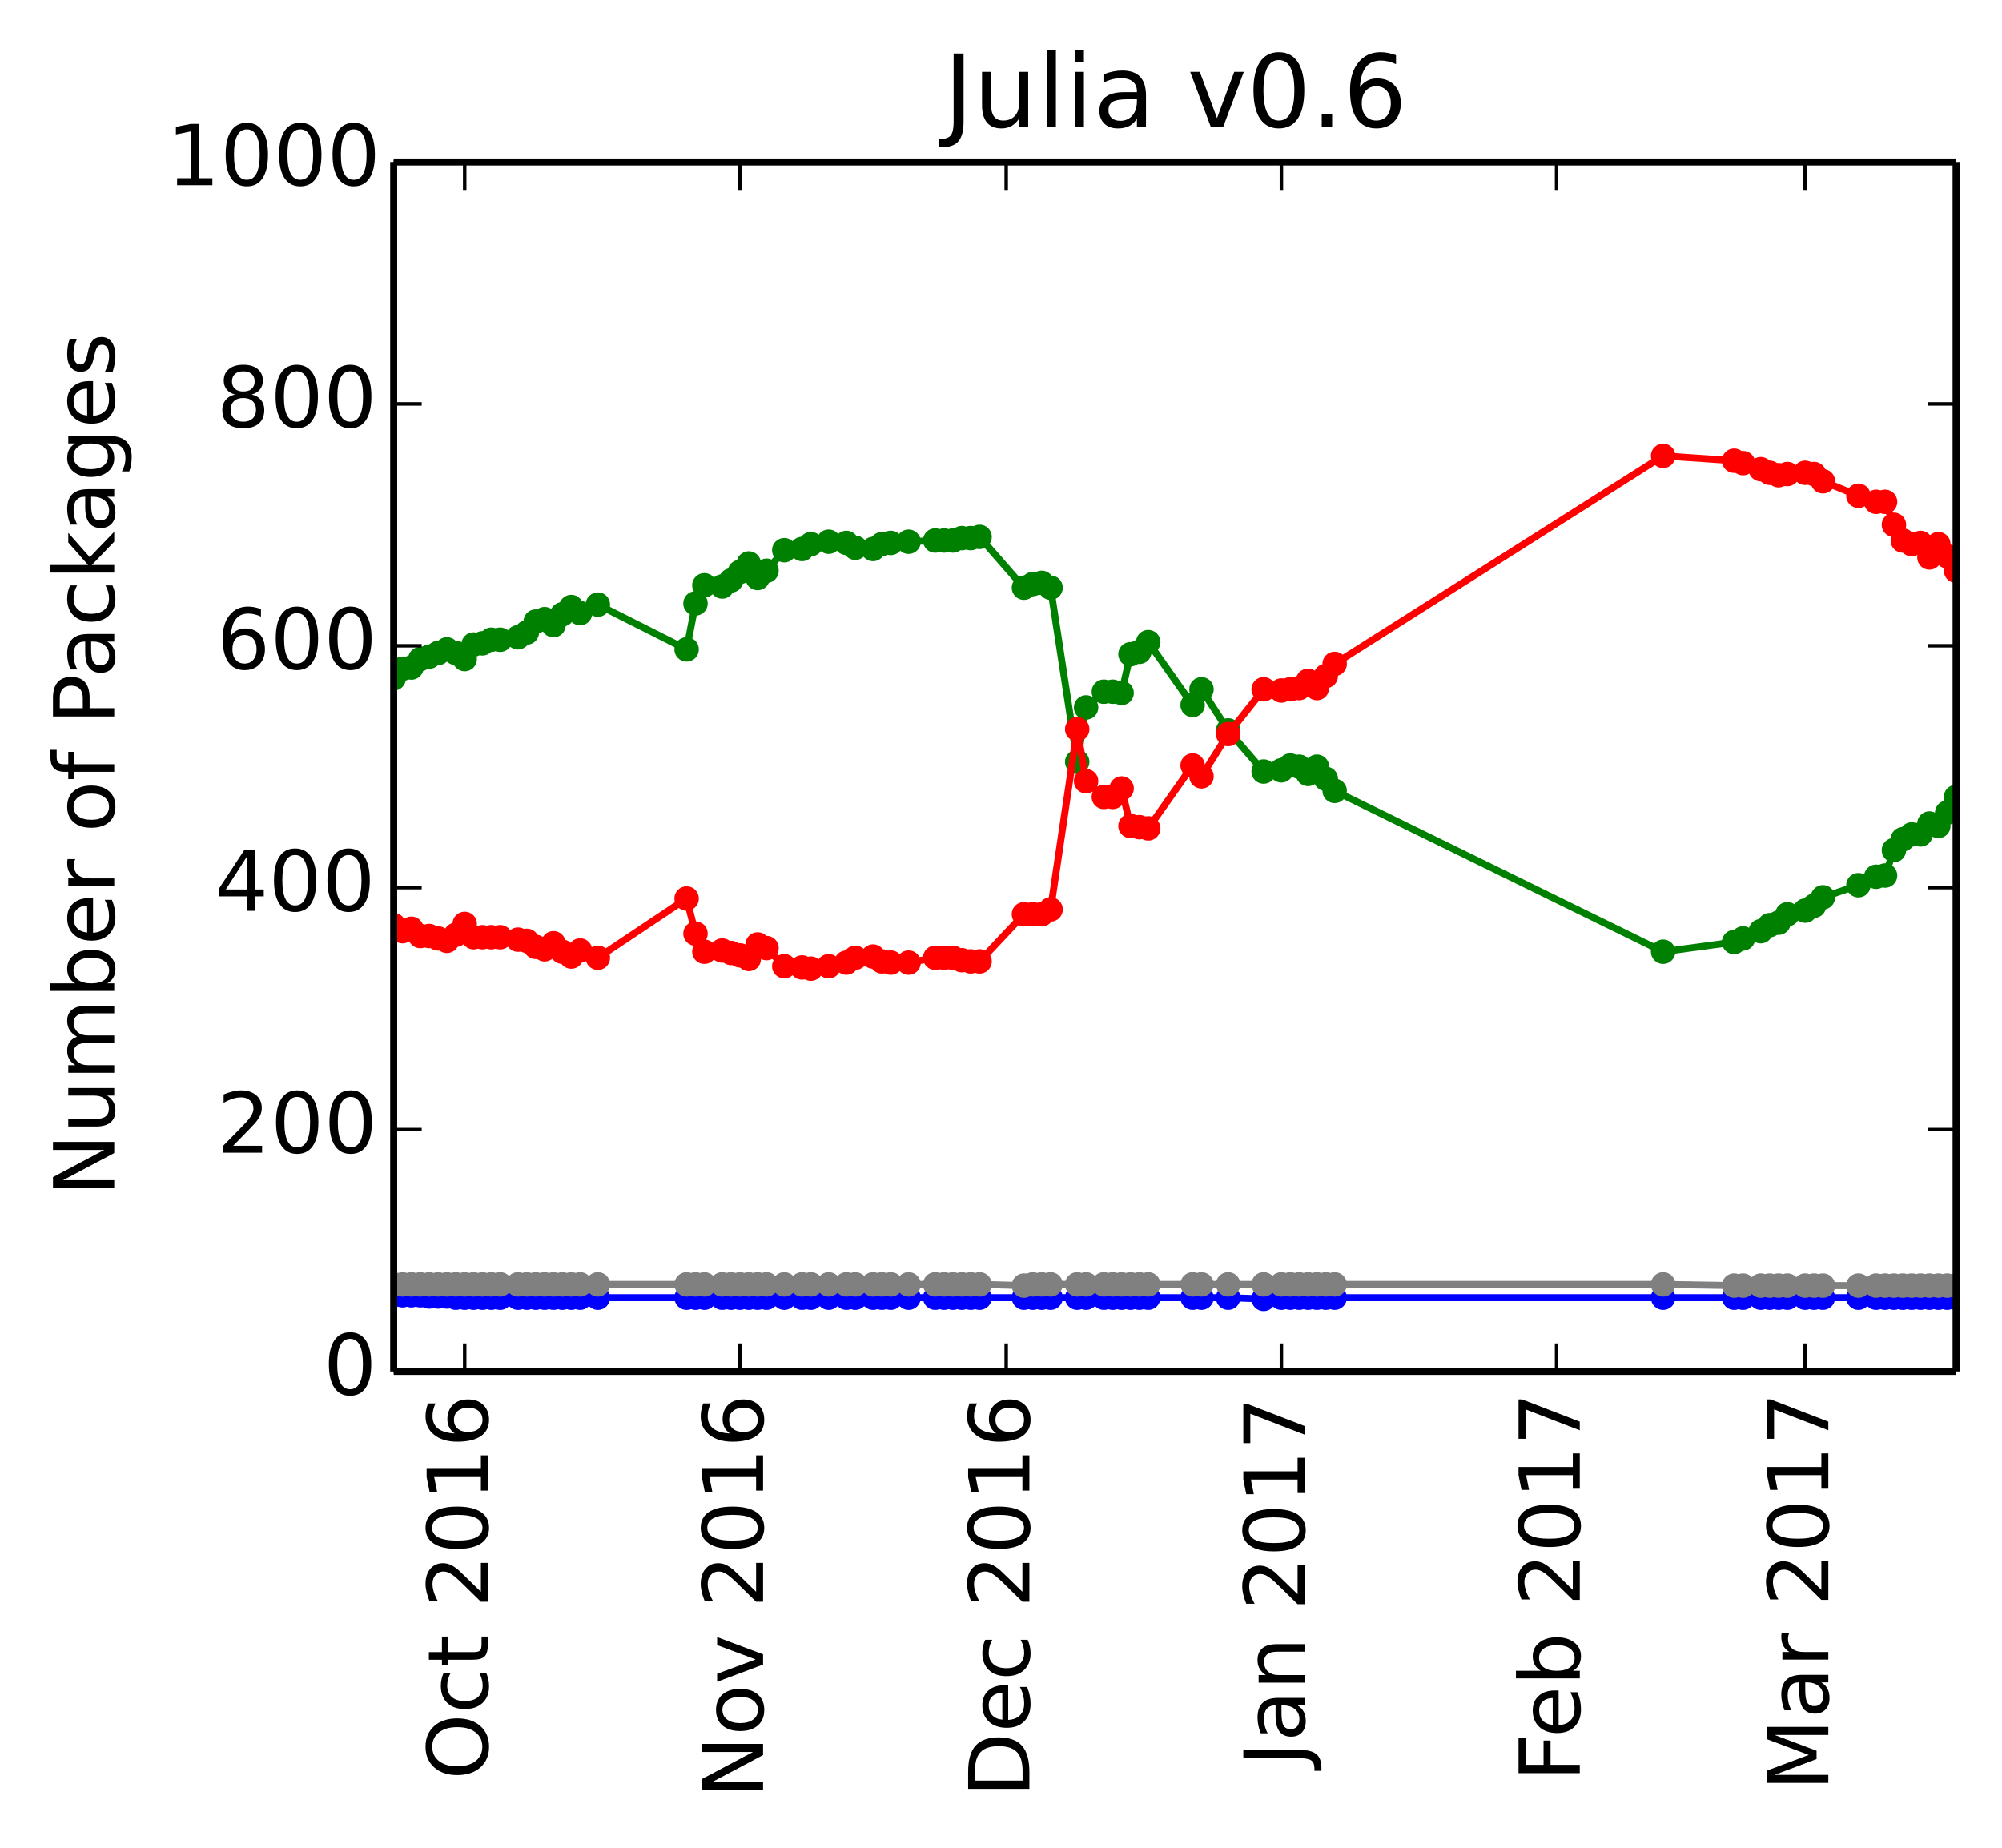 <?xml version="1.0" encoding="utf-8" standalone="no"?>
<!DOCTYPE svg PUBLIC "-//W3C//DTD SVG 1.1//EN"
  "http://www.w3.org/Graphics/SVG/1.1/DTD/svg11.dtd">
<!-- Created with matplotlib (http://matplotlib.org/) -->
<svg height="264pt" version="1.1" viewBox="0 0 286 264" width="286pt" xmlns="http://www.w3.org/2000/svg" xmlns:xlink="http://www.w3.org/1999/xlink">
 <defs>
  <style type="text/css">
*{stroke-linecap:butt;stroke-linejoin:round;}
  </style>
 </defs>
 <g id="figure_1">
  <g id="patch_1">
   <path d="
M0 264.162
L286.639 264.162
L286.639 0
L0 0
z
" style="fill:#ffffff;"/>
  </g>
  <g id="axes_1">
   <g id="patch_2">
    <path d="
M56.239 195.942
L279.439 195.942
L279.439 23.142
L56.239 23.142
z
" style="fill:#ffffff;"/>
   </g>
   <g id="line2d_1"/>
   <g id="line2d_2"/>
   <g id="line2d_3"/>
   <g id="line2d_4"/>
   <g id="line2d_5"/>
   <g id="line2d_6">
    <path clip-path="url(#p5f2161c90b)" d="
M279.439 113.862
L278.171 116.108
L276.902 118.009
L275.634 117.663
L274.366 119.219
L273.098 119.219
L271.83 119.91
L270.561 121.465
L269.293 125.094
L268.025 125.267
L265.489 126.476
L260.416 128.204
L259.148 129.414
L257.88 130.105
L255.343 130.623
L254.075 131.833
L252.807 132.179
L251.539 133.043
L249.002 134.079
L247.734 134.598
L237.589 135.98
L190.666 112.998
L189.398 111.27
L188.13 109.542
L186.861 110.579
L185.593 109.542
L184.325 109.369
L183.057 110.06
L180.521 110.233
L175.448 104.358
L171.643 98.483
L170.375 100.729
L164.034 91.743
L162.766 93.126
L161.498 93.471
L160.23 99.001
L158.961 98.828
L157.693 98.828
L155.157 101.075
L153.889 108.851
L150.084 83.967
L148.816 83.276
L147.548 83.449
L146.28 83.967
L139.939 76.71
L138.671 76.883
L137.402 76.883
L136.134 77.228
L134.866 77.228
L133.598 77.228
L129.793 77.401
L127.257 77.574
L125.989 77.747
L124.721 78.438
L122.184 78.265
L120.916 77.574
L118.38 77.401
L115.843 77.747
L114.575 78.438
L112.039 78.611
L109.502 81.548
L108.234 82.585
L106.966 80.511
L105.698 81.721
L104.43 82.931
L103.161 83.795
L100.625 83.622
L99.357 86.214
L98.089 92.78
L85.407 86.387
L82.871 87.596
L81.602 86.732
L80.334 87.769
L79.066 89.324
L77.798 88.46
L76.53 88.806
L75.261 90.361
L73.993 91.052
L71.457 91.398
L70.189 91.398
L68.921 91.916
L67.652 92.089
L66.384 94.163
L65.116 93.299
L63.848 92.78
L62.58 93.299
L61.312 93.817
L60.043 94.163
L58.775 95.372
L57.507 95.545
L56.239 96.927" style="fill:none;stroke:#008000;stroke-linecap:square;"/>
    <defs>
     <path d="
M0 1.5
C0.398 1.5 0.779 1.342 1.061 1.061
C1.342 0.779 1.5 0.398 1.5 0
C1.5 -0.398 1.342 -0.779 1.061 -1.061
C0.779 -1.342 0.398 -1.5 0 -1.5
C-0.398 -1.5 -0.779 -1.342 -1.061 -1.061
C-1.342 -0.779 -1.5 -0.398 -1.5 0
C-1.5 0.398 -1.342 0.779 -1.061 1.061
C-0.779 1.342 -0.398 1.5 0 1.5
z
" id="mb0b177905e" style="stroke:#008000;stroke-width:0.5;"/>
    </defs>
    <g clip-path="url(#p5f2161c90b)">
     <use style="fill:#008000;stroke:#008000;stroke-width:0.5;" x="279.439" xlink:href="#mb0b177905e" y="113.862"/>
     <use style="fill:#008000;stroke:#008000;stroke-width:0.5;" x="278.171" xlink:href="#mb0b177905e" y="116.108"/>
     <use style="fill:#008000;stroke:#008000;stroke-width:0.5;" x="276.902" xlink:href="#mb0b177905e" y="118.009"/>
     <use style="fill:#008000;stroke:#008000;stroke-width:0.5;" x="275.634" xlink:href="#mb0b177905e" y="117.663"/>
     <use style="fill:#008000;stroke:#008000;stroke-width:0.5;" x="274.366" xlink:href="#mb0b177905e" y="119.219"/>
     <use style="fill:#008000;stroke:#008000;stroke-width:0.5;" x="273.098" xlink:href="#mb0b177905e" y="119.219"/>
     <use style="fill:#008000;stroke:#008000;stroke-width:0.5;" x="271.83" xlink:href="#mb0b177905e" y="119.91"/>
     <use style="fill:#008000;stroke:#008000;stroke-width:0.5;" x="270.561" xlink:href="#mb0b177905e" y="121.465"/>
     <use style="fill:#008000;stroke:#008000;stroke-width:0.5;" x="269.293" xlink:href="#mb0b177905e" y="125.094"/>
     <use style="fill:#008000;stroke:#008000;stroke-width:0.5;" x="268.025" xlink:href="#mb0b177905e" y="125.267"/>
     <use style="fill:#008000;stroke:#008000;stroke-width:0.5;" x="265.489" xlink:href="#mb0b177905e" y="126.476"/>
     <use style="fill:#008000;stroke:#008000;stroke-width:0.5;" x="260.416" xlink:href="#mb0b177905e" y="128.204"/>
     <use style="fill:#008000;stroke:#008000;stroke-width:0.5;" x="259.148" xlink:href="#mb0b177905e" y="129.414"/>
     <use style="fill:#008000;stroke:#008000;stroke-width:0.5;" x="257.88" xlink:href="#mb0b177905e" y="130.105"/>
     <use style="fill:#008000;stroke:#008000;stroke-width:0.5;" x="255.343" xlink:href="#mb0b177905e" y="130.623"/>
     <use style="fill:#008000;stroke:#008000;stroke-width:0.5;" x="254.075" xlink:href="#mb0b177905e" y="131.833"/>
     <use style="fill:#008000;stroke:#008000;stroke-width:0.5;" x="252.807" xlink:href="#mb0b177905e" y="132.179"/>
     <use style="fill:#008000;stroke:#008000;stroke-width:0.5;" x="251.539" xlink:href="#mb0b177905e" y="133.043"/>
     <use style="fill:#008000;stroke:#008000;stroke-width:0.5;" x="249.002" xlink:href="#mb0b177905e" y="134.079"/>
     <use style="fill:#008000;stroke:#008000;stroke-width:0.5;" x="247.734" xlink:href="#mb0b177905e" y="134.598"/>
     <use style="fill:#008000;stroke:#008000;stroke-width:0.5;" x="237.589" xlink:href="#mb0b177905e" y="135.98"/>
     <use style="fill:#008000;stroke:#008000;stroke-width:0.5;" x="190.666" xlink:href="#mb0b177905e" y="112.998"/>
     <use style="fill:#008000;stroke:#008000;stroke-width:0.5;" x="189.398" xlink:href="#mb0b177905e" y="111.27"/>
     <use style="fill:#008000;stroke:#008000;stroke-width:0.5;" x="188.13" xlink:href="#mb0b177905e" y="109.542"/>
     <use style="fill:#008000;stroke:#008000;stroke-width:0.5;" x="186.861" xlink:href="#mb0b177905e" y="110.579"/>
     <use style="fill:#008000;stroke:#008000;stroke-width:0.5;" x="185.593" xlink:href="#mb0b177905e" y="109.542"/>
     <use style="fill:#008000;stroke:#008000;stroke-width:0.5;" x="184.325" xlink:href="#mb0b177905e" y="109.369"/>
     <use style="fill:#008000;stroke:#008000;stroke-width:0.5;" x="183.057" xlink:href="#mb0b177905e" y="110.06"/>
     <use style="fill:#008000;stroke:#008000;stroke-width:0.5;" x="180.521" xlink:href="#mb0b177905e" y="110.233"/>
     <use style="fill:#008000;stroke:#008000;stroke-width:0.5;" x="175.448" xlink:href="#mb0b177905e" y="104.358"/>
     <use style="fill:#008000;stroke:#008000;stroke-width:0.5;" x="171.643" xlink:href="#mb0b177905e" y="98.483"/>
     <use style="fill:#008000;stroke:#008000;stroke-width:0.5;" x="170.375" xlink:href="#mb0b177905e" y="100.729"/>
     <use style="fill:#008000;stroke:#008000;stroke-width:0.5;" x="164.034" xlink:href="#mb0b177905e" y="91.743"/>
     <use style="fill:#008000;stroke:#008000;stroke-width:0.5;" x="162.766" xlink:href="#mb0b177905e" y="93.126"/>
     <use style="fill:#008000;stroke:#008000;stroke-width:0.5;" x="161.498" xlink:href="#mb0b177905e" y="93.471"/>
     <use style="fill:#008000;stroke:#008000;stroke-width:0.5;" x="160.23" xlink:href="#mb0b177905e" y="99.001"/>
     <use style="fill:#008000;stroke:#008000;stroke-width:0.5;" x="158.961" xlink:href="#mb0b177905e" y="98.828"/>
     <use style="fill:#008000;stroke:#008000;stroke-width:0.5;" x="157.693" xlink:href="#mb0b177905e" y="98.828"/>
     <use style="fill:#008000;stroke:#008000;stroke-width:0.5;" x="155.157" xlink:href="#mb0b177905e" y="101.075"/>
     <use style="fill:#008000;stroke:#008000;stroke-width:0.5;" x="153.889" xlink:href="#mb0b177905e" y="108.851"/>
     <use style="fill:#008000;stroke:#008000;stroke-width:0.5;" x="150.084" xlink:href="#mb0b177905e" y="83.967"/>
     <use style="fill:#008000;stroke:#008000;stroke-width:0.5;" x="148.816" xlink:href="#mb0b177905e" y="83.276"/>
     <use style="fill:#008000;stroke:#008000;stroke-width:0.5;" x="147.548" xlink:href="#mb0b177905e" y="83.449"/>
     <use style="fill:#008000;stroke:#008000;stroke-width:0.5;" x="146.28" xlink:href="#mb0b177905e" y="83.967"/>
     <use style="fill:#008000;stroke:#008000;stroke-width:0.5;" x="139.939" xlink:href="#mb0b177905e" y="76.71"/>
     <use style="fill:#008000;stroke:#008000;stroke-width:0.5;" x="138.671" xlink:href="#mb0b177905e" y="76.883"/>
     <use style="fill:#008000;stroke:#008000;stroke-width:0.5;" x="137.402" xlink:href="#mb0b177905e" y="76.883"/>
     <use style="fill:#008000;stroke:#008000;stroke-width:0.5;" x="136.134" xlink:href="#mb0b177905e" y="77.228"/>
     <use style="fill:#008000;stroke:#008000;stroke-width:0.5;" x="134.866" xlink:href="#mb0b177905e" y="77.228"/>
     <use style="fill:#008000;stroke:#008000;stroke-width:0.5;" x="133.598" xlink:href="#mb0b177905e" y="77.228"/>
     <use style="fill:#008000;stroke:#008000;stroke-width:0.5;" x="129.793" xlink:href="#mb0b177905e" y="77.401"/>
     <use style="fill:#008000;stroke:#008000;stroke-width:0.5;" x="127.257" xlink:href="#mb0b177905e" y="77.574"/>
     <use style="fill:#008000;stroke:#008000;stroke-width:0.5;" x="125.989" xlink:href="#mb0b177905e" y="77.747"/>
     <use style="fill:#008000;stroke:#008000;stroke-width:0.5;" x="124.721" xlink:href="#mb0b177905e" y="78.438"/>
     <use style="fill:#008000;stroke:#008000;stroke-width:0.5;" x="122.184" xlink:href="#mb0b177905e" y="78.265"/>
     <use style="fill:#008000;stroke:#008000;stroke-width:0.5;" x="120.916" xlink:href="#mb0b177905e" y="77.574"/>
     <use style="fill:#008000;stroke:#008000;stroke-width:0.5;" x="118.38" xlink:href="#mb0b177905e" y="77.401"/>
     <use style="fill:#008000;stroke:#008000;stroke-width:0.5;" x="115.843" xlink:href="#mb0b177905e" y="77.747"/>
     <use style="fill:#008000;stroke:#008000;stroke-width:0.5;" x="114.575" xlink:href="#mb0b177905e" y="78.438"/>
     <use style="fill:#008000;stroke:#008000;stroke-width:0.5;" x="112.039" xlink:href="#mb0b177905e" y="78.611"/>
     <use style="fill:#008000;stroke:#008000;stroke-width:0.5;" x="109.502" xlink:href="#mb0b177905e" y="81.548"/>
     <use style="fill:#008000;stroke:#008000;stroke-width:0.5;" x="108.234" xlink:href="#mb0b177905e" y="82.585"/>
     <use style="fill:#008000;stroke:#008000;stroke-width:0.5;" x="106.966" xlink:href="#mb0b177905e" y="80.511"/>
     <use style="fill:#008000;stroke:#008000;stroke-width:0.5;" x="105.698" xlink:href="#mb0b177905e" y="81.721"/>
     <use style="fill:#008000;stroke:#008000;stroke-width:0.5;" x="104.43" xlink:href="#mb0b177905e" y="82.931"/>
     <use style="fill:#008000;stroke:#008000;stroke-width:0.5;" x="103.161" xlink:href="#mb0b177905e" y="83.795"/>
     <use style="fill:#008000;stroke:#008000;stroke-width:0.5;" x="100.625" xlink:href="#mb0b177905e" y="83.622"/>
     <use style="fill:#008000;stroke:#008000;stroke-width:0.5;" x="99.357" xlink:href="#mb0b177905e" y="86.214"/>
     <use style="fill:#008000;stroke:#008000;stroke-width:0.5;" x="98.089" xlink:href="#mb0b177905e" y="92.78"/>
     <use style="fill:#008000;stroke:#008000;stroke-width:0.5;" x="85.407" xlink:href="#mb0b177905e" y="86.387"/>
     <use style="fill:#008000;stroke:#008000;stroke-width:0.5;" x="82.871" xlink:href="#mb0b177905e" y="87.596"/>
     <use style="fill:#008000;stroke:#008000;stroke-width:0.5;" x="81.602" xlink:href="#mb0b177905e" y="86.732"/>
     <use style="fill:#008000;stroke:#008000;stroke-width:0.5;" x="80.334" xlink:href="#mb0b177905e" y="87.769"/>
     <use style="fill:#008000;stroke:#008000;stroke-width:0.5;" x="79.066" xlink:href="#mb0b177905e" y="89.324"/>
     <use style="fill:#008000;stroke:#008000;stroke-width:0.5;" x="77.798" xlink:href="#mb0b177905e" y="88.46"/>
     <use style="fill:#008000;stroke:#008000;stroke-width:0.5;" x="76.53" xlink:href="#mb0b177905e" y="88.806"/>
     <use style="fill:#008000;stroke:#008000;stroke-width:0.5;" x="75.261" xlink:href="#mb0b177905e" y="90.361"/>
     <use style="fill:#008000;stroke:#008000;stroke-width:0.5;" x="73.993" xlink:href="#mb0b177905e" y="91.052"/>
     <use style="fill:#008000;stroke:#008000;stroke-width:0.5;" x="71.457" xlink:href="#mb0b177905e" y="91.398"/>
     <use style="fill:#008000;stroke:#008000;stroke-width:0.5;" x="70.189" xlink:href="#mb0b177905e" y="91.398"/>
     <use style="fill:#008000;stroke:#008000;stroke-width:0.5;" x="68.921" xlink:href="#mb0b177905e" y="91.916"/>
     <use style="fill:#008000;stroke:#008000;stroke-width:0.5;" x="67.652" xlink:href="#mb0b177905e" y="92.089"/>
     <use style="fill:#008000;stroke:#008000;stroke-width:0.5;" x="66.384" xlink:href="#mb0b177905e" y="94.163"/>
     <use style="fill:#008000;stroke:#008000;stroke-width:0.5;" x="65.116" xlink:href="#mb0b177905e" y="93.299"/>
     <use style="fill:#008000;stroke:#008000;stroke-width:0.5;" x="63.848" xlink:href="#mb0b177905e" y="92.78"/>
     <use style="fill:#008000;stroke:#008000;stroke-width:0.5;" x="62.58" xlink:href="#mb0b177905e" y="93.299"/>
     <use style="fill:#008000;stroke:#008000;stroke-width:0.5;" x="61.311" xlink:href="#mb0b177905e" y="93.817"/>
     <use style="fill:#008000;stroke:#008000;stroke-width:0.5;" x="60.043" xlink:href="#mb0b177905e" y="94.163"/>
     <use style="fill:#008000;stroke:#008000;stroke-width:0.5;" x="58.775" xlink:href="#mb0b177905e" y="95.372"/>
     <use style="fill:#008000;stroke:#008000;stroke-width:0.5;" x="57.507" xlink:href="#mb0b177905e" y="95.545"/>
     <use style="fill:#008000;stroke:#008000;stroke-width:0.5;" x="56.239" xlink:href="#mb0b177905e" y="96.927"/>
    </g>
   </g>
   <g id="line2d_7">
    <path clip-path="url(#p5f2161c90b)" d="
M279.439 81.548
L278.171 79.475
L276.902 77.747
L275.634 79.647
L274.366 77.574
L273.098 77.747
L271.83 77.228
L270.561 74.982
L269.293 71.699
L268.025 71.699
L265.489 70.835
L260.416 68.761
L259.148 67.724
L257.88 67.551
L255.343 67.724
L254.075 67.897
L252.807 67.551
L251.539 67.033
L249.002 66.169
L247.734 65.823
L237.589 65.132
L190.666 94.854
L189.398 96.582
L188.13 98.31
L186.861 97.273
L185.593 98.31
L184.325 98.483
L183.057 98.655
L180.521 98.483
L175.448 104.876
L171.643 110.924
L170.375 109.369
L164.034 118.355
L162.766 118.182
L161.498 118.009
L160.23 112.652
L158.961 113.862
L157.693 113.862
L155.157 111.615
L153.889 104.185
L150.084 129.932
L148.816 130.623
L147.548 130.623
L146.28 130.623
L139.939 137.363
L138.671 137.363
L137.402 137.19
L136.134 136.844
L134.866 136.844
L133.598 136.844
L129.793 137.535
L127.257 137.535
L125.989 137.363
L124.721 136.671
L122.184 136.844
L120.916 137.535
L118.38 138.054
L115.843 138.399
L114.575 138.227
L112.039 138.054
L109.502 135.462
L108.234 134.943
L106.966 137.017
L105.698 136.499
L104.43 136.153
L103.161 135.807
L100.625 135.98
L99.357 133.388
L98.089 128.377
L85.407 136.844
L82.871 135.807
L81.602 136.671
L80.334 135.98
L79.066 134.771
L77.798 135.635
L76.53 135.289
L75.261 134.425
L73.993 134.252
L71.457 133.907
L70.189 133.907
L68.921 133.907
L67.652 133.907
L66.384 132.006
L65.116 133.561
L63.848 134.425
L62.58 134.079
L61.312 133.734
L60.043 133.734
L58.775 132.697
L57.507 133.043
L56.239 132.179" style="fill:none;stroke:#ff0000;stroke-linecap:square;"/>
    <defs>
     <path d="
M0 1.5
C0.398 1.5 0.779 1.342 1.061 1.061
C1.342 0.779 1.5 0.398 1.5 0
C1.5 -0.398 1.342 -0.779 1.061 -1.061
C0.779 -1.342 0.398 -1.5 0 -1.5
C-0.398 -1.5 -0.779 -1.342 -1.061 -1.061
C-1.342 -0.779 -1.5 -0.398 -1.5 0
C-1.5 0.398 -1.342 0.779 -1.061 1.061
C-0.779 1.342 -0.398 1.5 0 1.5
z
" id="ma07bdd5909" style="stroke:#ff0000;stroke-width:0.5;"/>
    </defs>
    <g clip-path="url(#p5f2161c90b)">
     <use style="fill:#ff0000;stroke:#ff0000;stroke-width:0.5;" x="279.439" xlink:href="#ma07bdd5909" y="81.548"/>
     <use style="fill:#ff0000;stroke:#ff0000;stroke-width:0.5;" x="278.171" xlink:href="#ma07bdd5909" y="79.475"/>
     <use style="fill:#ff0000;stroke:#ff0000;stroke-width:0.5;" x="276.902" xlink:href="#ma07bdd5909" y="77.747"/>
     <use style="fill:#ff0000;stroke:#ff0000;stroke-width:0.5;" x="275.634" xlink:href="#ma07bdd5909" y="79.647"/>
     <use style="fill:#ff0000;stroke:#ff0000;stroke-width:0.5;" x="274.366" xlink:href="#ma07bdd5909" y="77.574"/>
     <use style="fill:#ff0000;stroke:#ff0000;stroke-width:0.5;" x="273.098" xlink:href="#ma07bdd5909" y="77.747"/>
     <use style="fill:#ff0000;stroke:#ff0000;stroke-width:0.5;" x="271.83" xlink:href="#ma07bdd5909" y="77.228"/>
     <use style="fill:#ff0000;stroke:#ff0000;stroke-width:0.5;" x="270.561" xlink:href="#ma07bdd5909" y="74.982"/>
     <use style="fill:#ff0000;stroke:#ff0000;stroke-width:0.5;" x="269.293" xlink:href="#ma07bdd5909" y="71.699"/>
     <use style="fill:#ff0000;stroke:#ff0000;stroke-width:0.5;" x="268.025" xlink:href="#ma07bdd5909" y="71.699"/>
     <use style="fill:#ff0000;stroke:#ff0000;stroke-width:0.5;" x="265.489" xlink:href="#ma07bdd5909" y="70.835"/>
     <use style="fill:#ff0000;stroke:#ff0000;stroke-width:0.5;" x="260.416" xlink:href="#ma07bdd5909" y="68.761"/>
     <use style="fill:#ff0000;stroke:#ff0000;stroke-width:0.5;" x="259.148" xlink:href="#ma07bdd5909" y="67.724"/>
     <use style="fill:#ff0000;stroke:#ff0000;stroke-width:0.5;" x="257.88" xlink:href="#ma07bdd5909" y="67.551"/>
     <use style="fill:#ff0000;stroke:#ff0000;stroke-width:0.5;" x="255.343" xlink:href="#ma07bdd5909" y="67.724"/>
     <use style="fill:#ff0000;stroke:#ff0000;stroke-width:0.5;" x="254.075" xlink:href="#ma07bdd5909" y="67.897"/>
     <use style="fill:#ff0000;stroke:#ff0000;stroke-width:0.5;" x="252.807" xlink:href="#ma07bdd5909" y="67.551"/>
     <use style="fill:#ff0000;stroke:#ff0000;stroke-width:0.5;" x="251.539" xlink:href="#ma07bdd5909" y="67.033"/>
     <use style="fill:#ff0000;stroke:#ff0000;stroke-width:0.5;" x="249.002" xlink:href="#ma07bdd5909" y="66.169"/>
     <use style="fill:#ff0000;stroke:#ff0000;stroke-width:0.5;" x="247.734" xlink:href="#ma07bdd5909" y="65.823"/>
     <use style="fill:#ff0000;stroke:#ff0000;stroke-width:0.5;" x="237.589" xlink:href="#ma07bdd5909" y="65.132"/>
     <use style="fill:#ff0000;stroke:#ff0000;stroke-width:0.5;" x="190.666" xlink:href="#ma07bdd5909" y="94.854"/>
     <use style="fill:#ff0000;stroke:#ff0000;stroke-width:0.5;" x="189.398" xlink:href="#ma07bdd5909" y="96.582"/>
     <use style="fill:#ff0000;stroke:#ff0000;stroke-width:0.5;" x="188.13" xlink:href="#ma07bdd5909" y="98.31"/>
     <use style="fill:#ff0000;stroke:#ff0000;stroke-width:0.5;" x="186.861" xlink:href="#ma07bdd5909" y="97.273"/>
     <use style="fill:#ff0000;stroke:#ff0000;stroke-width:0.5;" x="185.593" xlink:href="#ma07bdd5909" y="98.31"/>
     <use style="fill:#ff0000;stroke:#ff0000;stroke-width:0.5;" x="184.325" xlink:href="#ma07bdd5909" y="98.483"/>
     <use style="fill:#ff0000;stroke:#ff0000;stroke-width:0.5;" x="183.057" xlink:href="#ma07bdd5909" y="98.655"/>
     <use style="fill:#ff0000;stroke:#ff0000;stroke-width:0.5;" x="180.521" xlink:href="#ma07bdd5909" y="98.483"/>
     <use style="fill:#ff0000;stroke:#ff0000;stroke-width:0.5;" x="175.448" xlink:href="#ma07bdd5909" y="104.876"/>
     <use style="fill:#ff0000;stroke:#ff0000;stroke-width:0.5;" x="171.643" xlink:href="#ma07bdd5909" y="110.924"/>
     <use style="fill:#ff0000;stroke:#ff0000;stroke-width:0.5;" x="170.375" xlink:href="#ma07bdd5909" y="109.369"/>
     <use style="fill:#ff0000;stroke:#ff0000;stroke-width:0.5;" x="164.034" xlink:href="#ma07bdd5909" y="118.355"/>
     <use style="fill:#ff0000;stroke:#ff0000;stroke-width:0.5;" x="162.766" xlink:href="#ma07bdd5909" y="118.182"/>
     <use style="fill:#ff0000;stroke:#ff0000;stroke-width:0.5;" x="161.498" xlink:href="#ma07bdd5909" y="118.009"/>
     <use style="fill:#ff0000;stroke:#ff0000;stroke-width:0.5;" x="160.23" xlink:href="#ma07bdd5909" y="112.652"/>
     <use style="fill:#ff0000;stroke:#ff0000;stroke-width:0.5;" x="158.961" xlink:href="#ma07bdd5909" y="113.862"/>
     <use style="fill:#ff0000;stroke:#ff0000;stroke-width:0.5;" x="157.693" xlink:href="#ma07bdd5909" y="113.862"/>
     <use style="fill:#ff0000;stroke:#ff0000;stroke-width:0.5;" x="155.157" xlink:href="#ma07bdd5909" y="111.615"/>
     <use style="fill:#ff0000;stroke:#ff0000;stroke-width:0.5;" x="153.889" xlink:href="#ma07bdd5909" y="104.185"/>
     <use style="fill:#ff0000;stroke:#ff0000;stroke-width:0.5;" x="150.084" xlink:href="#ma07bdd5909" y="129.932"/>
     <use style="fill:#ff0000;stroke:#ff0000;stroke-width:0.5;" x="148.816" xlink:href="#ma07bdd5909" y="130.623"/>
     <use style="fill:#ff0000;stroke:#ff0000;stroke-width:0.5;" x="147.548" xlink:href="#ma07bdd5909" y="130.623"/>
     <use style="fill:#ff0000;stroke:#ff0000;stroke-width:0.5;" x="146.28" xlink:href="#ma07bdd5909" y="130.623"/>
     <use style="fill:#ff0000;stroke:#ff0000;stroke-width:0.5;" x="139.939" xlink:href="#ma07bdd5909" y="137.363"/>
     <use style="fill:#ff0000;stroke:#ff0000;stroke-width:0.5;" x="138.671" xlink:href="#ma07bdd5909" y="137.363"/>
     <use style="fill:#ff0000;stroke:#ff0000;stroke-width:0.5;" x="137.402" xlink:href="#ma07bdd5909" y="137.19"/>
     <use style="fill:#ff0000;stroke:#ff0000;stroke-width:0.5;" x="136.134" xlink:href="#ma07bdd5909" y="136.844"/>
     <use style="fill:#ff0000;stroke:#ff0000;stroke-width:0.5;" x="134.866" xlink:href="#ma07bdd5909" y="136.844"/>
     <use style="fill:#ff0000;stroke:#ff0000;stroke-width:0.5;" x="133.598" xlink:href="#ma07bdd5909" y="136.844"/>
     <use style="fill:#ff0000;stroke:#ff0000;stroke-width:0.5;" x="129.793" xlink:href="#ma07bdd5909" y="137.535"/>
     <use style="fill:#ff0000;stroke:#ff0000;stroke-width:0.5;" x="127.257" xlink:href="#ma07bdd5909" y="137.535"/>
     <use style="fill:#ff0000;stroke:#ff0000;stroke-width:0.5;" x="125.989" xlink:href="#ma07bdd5909" y="137.363"/>
     <use style="fill:#ff0000;stroke:#ff0000;stroke-width:0.5;" x="124.721" xlink:href="#ma07bdd5909" y="136.671"/>
     <use style="fill:#ff0000;stroke:#ff0000;stroke-width:0.5;" x="122.184" xlink:href="#ma07bdd5909" y="136.844"/>
     <use style="fill:#ff0000;stroke:#ff0000;stroke-width:0.5;" x="120.916" xlink:href="#ma07bdd5909" y="137.535"/>
     <use style="fill:#ff0000;stroke:#ff0000;stroke-width:0.5;" x="118.38" xlink:href="#ma07bdd5909" y="138.054"/>
     <use style="fill:#ff0000;stroke:#ff0000;stroke-width:0.5;" x="115.843" xlink:href="#ma07bdd5909" y="138.399"/>
     <use style="fill:#ff0000;stroke:#ff0000;stroke-width:0.5;" x="114.575" xlink:href="#ma07bdd5909" y="138.227"/>
     <use style="fill:#ff0000;stroke:#ff0000;stroke-width:0.5;" x="112.039" xlink:href="#ma07bdd5909" y="138.054"/>
     <use style="fill:#ff0000;stroke:#ff0000;stroke-width:0.5;" x="109.502" xlink:href="#ma07bdd5909" y="135.462"/>
     <use style="fill:#ff0000;stroke:#ff0000;stroke-width:0.5;" x="108.234" xlink:href="#ma07bdd5909" y="134.943"/>
     <use style="fill:#ff0000;stroke:#ff0000;stroke-width:0.5;" x="106.966" xlink:href="#ma07bdd5909" y="137.017"/>
     <use style="fill:#ff0000;stroke:#ff0000;stroke-width:0.5;" x="105.698" xlink:href="#ma07bdd5909" y="136.499"/>
     <use style="fill:#ff0000;stroke:#ff0000;stroke-width:0.5;" x="104.43" xlink:href="#ma07bdd5909" y="136.153"/>
     <use style="fill:#ff0000;stroke:#ff0000;stroke-width:0.5;" x="103.161" xlink:href="#ma07bdd5909" y="135.807"/>
     <use style="fill:#ff0000;stroke:#ff0000;stroke-width:0.5;" x="100.625" xlink:href="#ma07bdd5909" y="135.98"/>
     <use style="fill:#ff0000;stroke:#ff0000;stroke-width:0.5;" x="99.357" xlink:href="#ma07bdd5909" y="133.388"/>
     <use style="fill:#ff0000;stroke:#ff0000;stroke-width:0.5;" x="98.089" xlink:href="#ma07bdd5909" y="128.377"/>
     <use style="fill:#ff0000;stroke:#ff0000;stroke-width:0.5;" x="85.407" xlink:href="#ma07bdd5909" y="136.844"/>
     <use style="fill:#ff0000;stroke:#ff0000;stroke-width:0.5;" x="82.871" xlink:href="#ma07bdd5909" y="135.807"/>
     <use style="fill:#ff0000;stroke:#ff0000;stroke-width:0.5;" x="81.602" xlink:href="#ma07bdd5909" y="136.671"/>
     <use style="fill:#ff0000;stroke:#ff0000;stroke-width:0.5;" x="80.334" xlink:href="#ma07bdd5909" y="135.98"/>
     <use style="fill:#ff0000;stroke:#ff0000;stroke-width:0.5;" x="79.066" xlink:href="#ma07bdd5909" y="134.771"/>
     <use style="fill:#ff0000;stroke:#ff0000;stroke-width:0.5;" x="77.798" xlink:href="#ma07bdd5909" y="135.635"/>
     <use style="fill:#ff0000;stroke:#ff0000;stroke-width:0.5;" x="76.53" xlink:href="#ma07bdd5909" y="135.289"/>
     <use style="fill:#ff0000;stroke:#ff0000;stroke-width:0.5;" x="75.261" xlink:href="#ma07bdd5909" y="134.425"/>
     <use style="fill:#ff0000;stroke:#ff0000;stroke-width:0.5;" x="73.993" xlink:href="#ma07bdd5909" y="134.252"/>
     <use style="fill:#ff0000;stroke:#ff0000;stroke-width:0.5;" x="71.457" xlink:href="#ma07bdd5909" y="133.907"/>
     <use style="fill:#ff0000;stroke:#ff0000;stroke-width:0.5;" x="70.189" xlink:href="#ma07bdd5909" y="133.907"/>
     <use style="fill:#ff0000;stroke:#ff0000;stroke-width:0.5;" x="68.921" xlink:href="#ma07bdd5909" y="133.907"/>
     <use style="fill:#ff0000;stroke:#ff0000;stroke-width:0.5;" x="67.652" xlink:href="#ma07bdd5909" y="133.907"/>
     <use style="fill:#ff0000;stroke:#ff0000;stroke-width:0.5;" x="66.384" xlink:href="#ma07bdd5909" y="132.006"/>
     <use style="fill:#ff0000;stroke:#ff0000;stroke-width:0.5;" x="65.116" xlink:href="#ma07bdd5909" y="133.561"/>
     <use style="fill:#ff0000;stroke:#ff0000;stroke-width:0.5;" x="63.848" xlink:href="#ma07bdd5909" y="134.425"/>
     <use style="fill:#ff0000;stroke:#ff0000;stroke-width:0.5;" x="62.58" xlink:href="#ma07bdd5909" y="134.079"/>
     <use style="fill:#ff0000;stroke:#ff0000;stroke-width:0.5;" x="61.311" xlink:href="#ma07bdd5909" y="133.734"/>
     <use style="fill:#ff0000;stroke:#ff0000;stroke-width:0.5;" x="60.043" xlink:href="#ma07bdd5909" y="133.734"/>
     <use style="fill:#ff0000;stroke:#ff0000;stroke-width:0.5;" x="58.775" xlink:href="#ma07bdd5909" y="132.697"/>
     <use style="fill:#ff0000;stroke:#ff0000;stroke-width:0.5;" x="57.507" xlink:href="#ma07bdd5909" y="133.043"/>
     <use style="fill:#ff0000;stroke:#ff0000;stroke-width:0.5;" x="56.239" xlink:href="#ma07bdd5909" y="132.179"/>
    </g>
   </g>
   <g id="line2d_8">
    <path clip-path="url(#p5f2161c90b)" d="
M279.439 185.401
L278.171 185.401
L276.902 185.401
L275.634 185.401
L274.366 185.401
L273.098 185.401
L271.83 185.401
L270.561 185.401
L269.293 185.401
L268.025 185.401
L265.489 185.401
L260.416 185.401
L259.148 185.401
L257.88 185.401
L255.343 185.401
L254.075 185.401
L252.807 185.401
L251.539 185.401
L249.002 185.401
L247.734 185.401
L237.589 185.401
L190.666 185.401
L189.398 185.401
L188.13 185.401
L186.861 185.401
L185.593 185.401
L184.325 185.401
L183.057 185.401
L180.521 185.574
L175.448 185.401
L171.643 185.401
L170.375 185.401
L164.034 185.401
L162.766 185.401
L161.498 185.401
L160.23 185.401
L158.961 185.401
L157.693 185.401
L155.157 185.401
L153.889 185.401
L150.084 185.401
L148.816 185.401
L147.548 185.401
L146.28 185.401
L139.939 185.401
L138.671 185.401
L137.402 185.401
L136.134 185.401
L134.866 185.401
L133.598 185.401
L129.793 185.401
L127.257 185.401
L125.989 185.401
L124.721 185.401
L122.184 185.401
L120.916 185.401
L118.38 185.401
L115.843 185.401
L114.575 185.401
L112.039 185.401
L109.502 185.401
L108.234 185.401
L106.966 185.401
L105.698 185.401
L104.43 185.401
L103.161 185.401
L100.625 185.401
L99.357 185.401
L98.089 185.401
L85.407 185.401
L82.871 185.401
L81.602 185.401
L80.334 185.401
L79.066 185.401
L77.798 185.401
L76.53 185.401
L75.261 185.401
L73.993 185.401
L71.457 185.401
L70.189 185.401
L68.921 185.401
L67.652 185.401
L66.384 185.401
L65.116 185.401
L63.848 185.228
L62.58 185.228
L61.312 185.228
L60.043 185.055
L58.775 185.055
L57.507 185.055
L56.239 185.055" style="fill:none;stroke:#0000ff;stroke-linecap:square;"/>
    <defs>
     <path d="
M0 1.5
C0.398 1.5 0.779 1.342 1.061 1.061
C1.342 0.779 1.5 0.398 1.5 0
C1.5 -0.398 1.342 -0.779 1.061 -1.061
C0.779 -1.342 0.398 -1.5 0 -1.5
C-0.398 -1.5 -0.779 -1.342 -1.061 -1.061
C-1.342 -0.779 -1.5 -0.398 -1.5 0
C-1.5 0.398 -1.342 0.779 -1.061 1.061
C-0.779 1.342 -0.398 1.5 0 1.5
z
" id="m76a7ce5b4a" style="stroke:#0000ff;stroke-width:0.5;"/>
    </defs>
    <g clip-path="url(#p5f2161c90b)">
     <use style="fill:#0000ff;stroke:#0000ff;stroke-width:0.5;" x="279.439" xlink:href="#m76a7ce5b4a" y="185.401"/>
     <use style="fill:#0000ff;stroke:#0000ff;stroke-width:0.5;" x="278.171" xlink:href="#m76a7ce5b4a" y="185.401"/>
     <use style="fill:#0000ff;stroke:#0000ff;stroke-width:0.5;" x="276.902" xlink:href="#m76a7ce5b4a" y="185.401"/>
     <use style="fill:#0000ff;stroke:#0000ff;stroke-width:0.5;" x="275.634" xlink:href="#m76a7ce5b4a" y="185.401"/>
     <use style="fill:#0000ff;stroke:#0000ff;stroke-width:0.5;" x="274.366" xlink:href="#m76a7ce5b4a" y="185.401"/>
     <use style="fill:#0000ff;stroke:#0000ff;stroke-width:0.5;" x="273.098" xlink:href="#m76a7ce5b4a" y="185.401"/>
     <use style="fill:#0000ff;stroke:#0000ff;stroke-width:0.5;" x="271.83" xlink:href="#m76a7ce5b4a" y="185.401"/>
     <use style="fill:#0000ff;stroke:#0000ff;stroke-width:0.5;" x="270.561" xlink:href="#m76a7ce5b4a" y="185.401"/>
     <use style="fill:#0000ff;stroke:#0000ff;stroke-width:0.5;" x="269.293" xlink:href="#m76a7ce5b4a" y="185.401"/>
     <use style="fill:#0000ff;stroke:#0000ff;stroke-width:0.5;" x="268.025" xlink:href="#m76a7ce5b4a" y="185.401"/>
     <use style="fill:#0000ff;stroke:#0000ff;stroke-width:0.5;" x="265.489" xlink:href="#m76a7ce5b4a" y="185.401"/>
     <use style="fill:#0000ff;stroke:#0000ff;stroke-width:0.5;" x="260.416" xlink:href="#m76a7ce5b4a" y="185.401"/>
     <use style="fill:#0000ff;stroke:#0000ff;stroke-width:0.5;" x="259.148" xlink:href="#m76a7ce5b4a" y="185.401"/>
     <use style="fill:#0000ff;stroke:#0000ff;stroke-width:0.5;" x="257.88" xlink:href="#m76a7ce5b4a" y="185.401"/>
     <use style="fill:#0000ff;stroke:#0000ff;stroke-width:0.5;" x="255.343" xlink:href="#m76a7ce5b4a" y="185.401"/>
     <use style="fill:#0000ff;stroke:#0000ff;stroke-width:0.5;" x="254.075" xlink:href="#m76a7ce5b4a" y="185.401"/>
     <use style="fill:#0000ff;stroke:#0000ff;stroke-width:0.5;" x="252.807" xlink:href="#m76a7ce5b4a" y="185.401"/>
     <use style="fill:#0000ff;stroke:#0000ff;stroke-width:0.5;" x="251.539" xlink:href="#m76a7ce5b4a" y="185.401"/>
     <use style="fill:#0000ff;stroke:#0000ff;stroke-width:0.5;" x="249.002" xlink:href="#m76a7ce5b4a" y="185.401"/>
     <use style="fill:#0000ff;stroke:#0000ff;stroke-width:0.5;" x="247.734" xlink:href="#m76a7ce5b4a" y="185.401"/>
     <use style="fill:#0000ff;stroke:#0000ff;stroke-width:0.5;" x="237.589" xlink:href="#m76a7ce5b4a" y="185.401"/>
     <use style="fill:#0000ff;stroke:#0000ff;stroke-width:0.5;" x="190.666" xlink:href="#m76a7ce5b4a" y="185.401"/>
     <use style="fill:#0000ff;stroke:#0000ff;stroke-width:0.5;" x="189.398" xlink:href="#m76a7ce5b4a" y="185.401"/>
     <use style="fill:#0000ff;stroke:#0000ff;stroke-width:0.5;" x="188.13" xlink:href="#m76a7ce5b4a" y="185.401"/>
     <use style="fill:#0000ff;stroke:#0000ff;stroke-width:0.5;" x="186.861" xlink:href="#m76a7ce5b4a" y="185.401"/>
     <use style="fill:#0000ff;stroke:#0000ff;stroke-width:0.5;" x="185.593" xlink:href="#m76a7ce5b4a" y="185.401"/>
     <use style="fill:#0000ff;stroke:#0000ff;stroke-width:0.5;" x="184.325" xlink:href="#m76a7ce5b4a" y="185.401"/>
     <use style="fill:#0000ff;stroke:#0000ff;stroke-width:0.5;" x="183.057" xlink:href="#m76a7ce5b4a" y="185.401"/>
     <use style="fill:#0000ff;stroke:#0000ff;stroke-width:0.5;" x="180.521" xlink:href="#m76a7ce5b4a" y="185.574"/>
     <use style="fill:#0000ff;stroke:#0000ff;stroke-width:0.5;" x="175.448" xlink:href="#m76a7ce5b4a" y="185.401"/>
     <use style="fill:#0000ff;stroke:#0000ff;stroke-width:0.5;" x="171.643" xlink:href="#m76a7ce5b4a" y="185.401"/>
     <use style="fill:#0000ff;stroke:#0000ff;stroke-width:0.5;" x="170.375" xlink:href="#m76a7ce5b4a" y="185.401"/>
     <use style="fill:#0000ff;stroke:#0000ff;stroke-width:0.5;" x="164.034" xlink:href="#m76a7ce5b4a" y="185.401"/>
     <use style="fill:#0000ff;stroke:#0000ff;stroke-width:0.5;" x="162.766" xlink:href="#m76a7ce5b4a" y="185.401"/>
     <use style="fill:#0000ff;stroke:#0000ff;stroke-width:0.5;" x="161.498" xlink:href="#m76a7ce5b4a" y="185.401"/>
     <use style="fill:#0000ff;stroke:#0000ff;stroke-width:0.5;" x="160.23" xlink:href="#m76a7ce5b4a" y="185.401"/>
     <use style="fill:#0000ff;stroke:#0000ff;stroke-width:0.5;" x="158.961" xlink:href="#m76a7ce5b4a" y="185.401"/>
     <use style="fill:#0000ff;stroke:#0000ff;stroke-width:0.5;" x="157.693" xlink:href="#m76a7ce5b4a" y="185.401"/>
     <use style="fill:#0000ff;stroke:#0000ff;stroke-width:0.5;" x="155.157" xlink:href="#m76a7ce5b4a" y="185.401"/>
     <use style="fill:#0000ff;stroke:#0000ff;stroke-width:0.5;" x="153.889" xlink:href="#m76a7ce5b4a" y="185.401"/>
     <use style="fill:#0000ff;stroke:#0000ff;stroke-width:0.5;" x="150.084" xlink:href="#m76a7ce5b4a" y="185.401"/>
     <use style="fill:#0000ff;stroke:#0000ff;stroke-width:0.5;" x="148.816" xlink:href="#m76a7ce5b4a" y="185.401"/>
     <use style="fill:#0000ff;stroke:#0000ff;stroke-width:0.5;" x="147.548" xlink:href="#m76a7ce5b4a" y="185.401"/>
     <use style="fill:#0000ff;stroke:#0000ff;stroke-width:0.5;" x="146.28" xlink:href="#m76a7ce5b4a" y="185.401"/>
     <use style="fill:#0000ff;stroke:#0000ff;stroke-width:0.5;" x="139.939" xlink:href="#m76a7ce5b4a" y="185.401"/>
     <use style="fill:#0000ff;stroke:#0000ff;stroke-width:0.5;" x="138.671" xlink:href="#m76a7ce5b4a" y="185.401"/>
     <use style="fill:#0000ff;stroke:#0000ff;stroke-width:0.5;" x="137.402" xlink:href="#m76a7ce5b4a" y="185.401"/>
     <use style="fill:#0000ff;stroke:#0000ff;stroke-width:0.5;" x="136.134" xlink:href="#m76a7ce5b4a" y="185.401"/>
     <use style="fill:#0000ff;stroke:#0000ff;stroke-width:0.5;" x="134.866" xlink:href="#m76a7ce5b4a" y="185.401"/>
     <use style="fill:#0000ff;stroke:#0000ff;stroke-width:0.5;" x="133.598" xlink:href="#m76a7ce5b4a" y="185.401"/>
     <use style="fill:#0000ff;stroke:#0000ff;stroke-width:0.5;" x="129.793" xlink:href="#m76a7ce5b4a" y="185.401"/>
     <use style="fill:#0000ff;stroke:#0000ff;stroke-width:0.5;" x="127.257" xlink:href="#m76a7ce5b4a" y="185.401"/>
     <use style="fill:#0000ff;stroke:#0000ff;stroke-width:0.5;" x="125.989" xlink:href="#m76a7ce5b4a" y="185.401"/>
     <use style="fill:#0000ff;stroke:#0000ff;stroke-width:0.5;" x="124.721" xlink:href="#m76a7ce5b4a" y="185.401"/>
     <use style="fill:#0000ff;stroke:#0000ff;stroke-width:0.5;" x="122.184" xlink:href="#m76a7ce5b4a" y="185.401"/>
     <use style="fill:#0000ff;stroke:#0000ff;stroke-width:0.5;" x="120.916" xlink:href="#m76a7ce5b4a" y="185.401"/>
     <use style="fill:#0000ff;stroke:#0000ff;stroke-width:0.5;" x="118.38" xlink:href="#m76a7ce5b4a" y="185.401"/>
     <use style="fill:#0000ff;stroke:#0000ff;stroke-width:0.5;" x="115.843" xlink:href="#m76a7ce5b4a" y="185.401"/>
     <use style="fill:#0000ff;stroke:#0000ff;stroke-width:0.5;" x="114.575" xlink:href="#m76a7ce5b4a" y="185.401"/>
     <use style="fill:#0000ff;stroke:#0000ff;stroke-width:0.5;" x="112.039" xlink:href="#m76a7ce5b4a" y="185.401"/>
     <use style="fill:#0000ff;stroke:#0000ff;stroke-width:0.5;" x="109.502" xlink:href="#m76a7ce5b4a" y="185.401"/>
     <use style="fill:#0000ff;stroke:#0000ff;stroke-width:0.5;" x="108.234" xlink:href="#m76a7ce5b4a" y="185.401"/>
     <use style="fill:#0000ff;stroke:#0000ff;stroke-width:0.5;" x="106.966" xlink:href="#m76a7ce5b4a" y="185.401"/>
     <use style="fill:#0000ff;stroke:#0000ff;stroke-width:0.5;" x="105.698" xlink:href="#m76a7ce5b4a" y="185.401"/>
     <use style="fill:#0000ff;stroke:#0000ff;stroke-width:0.5;" x="104.43" xlink:href="#m76a7ce5b4a" y="185.401"/>
     <use style="fill:#0000ff;stroke:#0000ff;stroke-width:0.5;" x="103.161" xlink:href="#m76a7ce5b4a" y="185.401"/>
     <use style="fill:#0000ff;stroke:#0000ff;stroke-width:0.5;" x="100.625" xlink:href="#m76a7ce5b4a" y="185.401"/>
     <use style="fill:#0000ff;stroke:#0000ff;stroke-width:0.5;" x="99.357" xlink:href="#m76a7ce5b4a" y="185.401"/>
     <use style="fill:#0000ff;stroke:#0000ff;stroke-width:0.5;" x="98.089" xlink:href="#m76a7ce5b4a" y="185.401"/>
     <use style="fill:#0000ff;stroke:#0000ff;stroke-width:0.5;" x="85.407" xlink:href="#m76a7ce5b4a" y="185.401"/>
     <use style="fill:#0000ff;stroke:#0000ff;stroke-width:0.5;" x="82.871" xlink:href="#m76a7ce5b4a" y="185.401"/>
     <use style="fill:#0000ff;stroke:#0000ff;stroke-width:0.5;" x="81.602" xlink:href="#m76a7ce5b4a" y="185.401"/>
     <use style="fill:#0000ff;stroke:#0000ff;stroke-width:0.5;" x="80.334" xlink:href="#m76a7ce5b4a" y="185.401"/>
     <use style="fill:#0000ff;stroke:#0000ff;stroke-width:0.5;" x="79.066" xlink:href="#m76a7ce5b4a" y="185.401"/>
     <use style="fill:#0000ff;stroke:#0000ff;stroke-width:0.5;" x="77.798" xlink:href="#m76a7ce5b4a" y="185.401"/>
     <use style="fill:#0000ff;stroke:#0000ff;stroke-width:0.5;" x="76.53" xlink:href="#m76a7ce5b4a" y="185.401"/>
     <use style="fill:#0000ff;stroke:#0000ff;stroke-width:0.5;" x="75.261" xlink:href="#m76a7ce5b4a" y="185.401"/>
     <use style="fill:#0000ff;stroke:#0000ff;stroke-width:0.5;" x="73.993" xlink:href="#m76a7ce5b4a" y="185.401"/>
     <use style="fill:#0000ff;stroke:#0000ff;stroke-width:0.5;" x="71.457" xlink:href="#m76a7ce5b4a" y="185.401"/>
     <use style="fill:#0000ff;stroke:#0000ff;stroke-width:0.5;" x="70.189" xlink:href="#m76a7ce5b4a" y="185.401"/>
     <use style="fill:#0000ff;stroke:#0000ff;stroke-width:0.5;" x="68.921" xlink:href="#m76a7ce5b4a" y="185.401"/>
     <use style="fill:#0000ff;stroke:#0000ff;stroke-width:0.5;" x="67.652" xlink:href="#m76a7ce5b4a" y="185.401"/>
     <use style="fill:#0000ff;stroke:#0000ff;stroke-width:0.5;" x="66.384" xlink:href="#m76a7ce5b4a" y="185.401"/>
     <use style="fill:#0000ff;stroke:#0000ff;stroke-width:0.5;" x="65.116" xlink:href="#m76a7ce5b4a" y="185.401"/>
     <use style="fill:#0000ff;stroke:#0000ff;stroke-width:0.5;" x="63.848" xlink:href="#m76a7ce5b4a" y="185.228"/>
     <use style="fill:#0000ff;stroke:#0000ff;stroke-width:0.5;" x="62.58" xlink:href="#m76a7ce5b4a" y="185.228"/>
     <use style="fill:#0000ff;stroke:#0000ff;stroke-width:0.5;" x="61.311" xlink:href="#m76a7ce5b4a" y="185.228"/>
     <use style="fill:#0000ff;stroke:#0000ff;stroke-width:0.5;" x="60.043" xlink:href="#m76a7ce5b4a" y="185.055"/>
     <use style="fill:#0000ff;stroke:#0000ff;stroke-width:0.5;" x="58.775" xlink:href="#m76a7ce5b4a" y="185.055"/>
     <use style="fill:#0000ff;stroke:#0000ff;stroke-width:0.5;" x="57.507" xlink:href="#m76a7ce5b4a" y="185.055"/>
     <use style="fill:#0000ff;stroke:#0000ff;stroke-width:0.5;" x="56.239" xlink:href="#m76a7ce5b4a" y="185.055"/>
    </g>
   </g>
   <g id="line2d_9">
    <path clip-path="url(#p5f2161c90b)" d="
M279.439 183.673
L278.171 183.673
L276.902 183.673
L275.634 183.673
L274.366 183.673
L273.098 183.673
L271.83 183.673
L270.561 183.673
L269.293 183.673
L268.025 183.673
L265.489 183.673
L260.416 183.673
L259.148 183.673
L257.88 183.673
L255.343 183.673
L254.075 183.673
L252.807 183.673
L251.539 183.673
L249.002 183.673
L247.734 183.673
L237.589 183.5
L190.666 183.5
L189.398 183.5
L188.13 183.5
L186.861 183.5
L185.593 183.5
L184.325 183.5
L183.057 183.5
L180.521 183.5
L175.448 183.5
L171.643 183.5
L170.375 183.5
L164.034 183.5
L162.766 183.5
L161.498 183.5
L160.23 183.5
L158.961 183.5
L157.693 183.5
L155.157 183.5
L153.889 183.5
L150.084 183.5
L148.816 183.5
L147.548 183.5
L146.28 183.673
L139.939 183.5
L138.671 183.5
L137.402 183.5
L136.134 183.5
L134.866 183.5
L133.598 183.5
L129.793 183.5
L127.257 183.5
L125.989 183.5
L124.721 183.5
L122.184 183.5
L120.916 183.5
L118.38 183.5
L115.843 183.5
L114.575 183.5
L112.039 183.5
L109.502 183.5
L108.234 183.5
L106.966 183.5
L105.698 183.5
L104.43 183.5
L103.161 183.5
L100.625 183.5
L99.357 183.5
L98.089 183.5
L85.407 183.5
L82.871 183.5
L81.602 183.5
L80.334 183.5
L79.066 183.5
L77.798 183.5
L76.53 183.5
L75.261 183.5
L73.993 183.5
L71.457 183.5
L70.189 183.5
L68.921 183.5
L67.652 183.5
L66.384 183.5
L65.116 183.5
L63.848 183.5
L62.58 183.5
L61.312 183.5
L60.043 183.5
L58.775 183.5
L57.507 183.5
L56.239 183.5" style="fill:none;stroke:#808080;stroke-linecap:square;"/>
    <defs>
     <path d="
M0 1.5
C0.398 1.5 0.779 1.342 1.061 1.061
C1.342 0.779 1.5 0.398 1.5 0
C1.5 -0.398 1.342 -0.779 1.061 -1.061
C0.779 -1.342 0.398 -1.5 0 -1.5
C-0.398 -1.5 -0.779 -1.342 -1.061 -1.061
C-1.342 -0.779 -1.5 -0.398 -1.5 0
C-1.5 0.398 -1.342 0.779 -1.061 1.061
C-0.779 1.342 -0.398 1.5 0 1.5
z
" id="m008e8825d0" style="stroke:#808080;stroke-width:0.5;"/>
    </defs>
    <g clip-path="url(#p5f2161c90b)">
     <use style="fill:#808080;stroke:#808080;stroke-width:0.5;" x="279.439" xlink:href="#m008e8825d0" y="183.673"/>
     <use style="fill:#808080;stroke:#808080;stroke-width:0.5;" x="278.171" xlink:href="#m008e8825d0" y="183.673"/>
     <use style="fill:#808080;stroke:#808080;stroke-width:0.5;" x="276.902" xlink:href="#m008e8825d0" y="183.673"/>
     <use style="fill:#808080;stroke:#808080;stroke-width:0.5;" x="275.634" xlink:href="#m008e8825d0" y="183.673"/>
     <use style="fill:#808080;stroke:#808080;stroke-width:0.5;" x="274.366" xlink:href="#m008e8825d0" y="183.673"/>
     <use style="fill:#808080;stroke:#808080;stroke-width:0.5;" x="273.098" xlink:href="#m008e8825d0" y="183.673"/>
     <use style="fill:#808080;stroke:#808080;stroke-width:0.5;" x="271.83" xlink:href="#m008e8825d0" y="183.673"/>
     <use style="fill:#808080;stroke:#808080;stroke-width:0.5;" x="270.561" xlink:href="#m008e8825d0" y="183.673"/>
     <use style="fill:#808080;stroke:#808080;stroke-width:0.5;" x="269.293" xlink:href="#m008e8825d0" y="183.673"/>
     <use style="fill:#808080;stroke:#808080;stroke-width:0.5;" x="268.025" xlink:href="#m008e8825d0" y="183.673"/>
     <use style="fill:#808080;stroke:#808080;stroke-width:0.5;" x="265.489" xlink:href="#m008e8825d0" y="183.673"/>
     <use style="fill:#808080;stroke:#808080;stroke-width:0.5;" x="260.416" xlink:href="#m008e8825d0" y="183.673"/>
     <use style="fill:#808080;stroke:#808080;stroke-width:0.5;" x="259.148" xlink:href="#m008e8825d0" y="183.673"/>
     <use style="fill:#808080;stroke:#808080;stroke-width:0.5;" x="257.88" xlink:href="#m008e8825d0" y="183.673"/>
     <use style="fill:#808080;stroke:#808080;stroke-width:0.5;" x="255.343" xlink:href="#m008e8825d0" y="183.673"/>
     <use style="fill:#808080;stroke:#808080;stroke-width:0.5;" x="254.075" xlink:href="#m008e8825d0" y="183.673"/>
     <use style="fill:#808080;stroke:#808080;stroke-width:0.5;" x="252.807" xlink:href="#m008e8825d0" y="183.673"/>
     <use style="fill:#808080;stroke:#808080;stroke-width:0.5;" x="251.539" xlink:href="#m008e8825d0" y="183.673"/>
     <use style="fill:#808080;stroke:#808080;stroke-width:0.5;" x="249.002" xlink:href="#m008e8825d0" y="183.673"/>
     <use style="fill:#808080;stroke:#808080;stroke-width:0.5;" x="247.734" xlink:href="#m008e8825d0" y="183.673"/>
     <use style="fill:#808080;stroke:#808080;stroke-width:0.5;" x="237.589" xlink:href="#m008e8825d0" y="183.5"/>
     <use style="fill:#808080;stroke:#808080;stroke-width:0.5;" x="190.666" xlink:href="#m008e8825d0" y="183.5"/>
     <use style="fill:#808080;stroke:#808080;stroke-width:0.5;" x="189.398" xlink:href="#m008e8825d0" y="183.5"/>
     <use style="fill:#808080;stroke:#808080;stroke-width:0.5;" x="188.13" xlink:href="#m008e8825d0" y="183.5"/>
     <use style="fill:#808080;stroke:#808080;stroke-width:0.5;" x="186.861" xlink:href="#m008e8825d0" y="183.5"/>
     <use style="fill:#808080;stroke:#808080;stroke-width:0.5;" x="185.593" xlink:href="#m008e8825d0" y="183.5"/>
     <use style="fill:#808080;stroke:#808080;stroke-width:0.5;" x="184.325" xlink:href="#m008e8825d0" y="183.5"/>
     <use style="fill:#808080;stroke:#808080;stroke-width:0.5;" x="183.057" xlink:href="#m008e8825d0" y="183.5"/>
     <use style="fill:#808080;stroke:#808080;stroke-width:0.5;" x="180.521" xlink:href="#m008e8825d0" y="183.5"/>
     <use style="fill:#808080;stroke:#808080;stroke-width:0.5;" x="175.448" xlink:href="#m008e8825d0" y="183.5"/>
     <use style="fill:#808080;stroke:#808080;stroke-width:0.5;" x="171.643" xlink:href="#m008e8825d0" y="183.5"/>
     <use style="fill:#808080;stroke:#808080;stroke-width:0.5;" x="170.375" xlink:href="#m008e8825d0" y="183.5"/>
     <use style="fill:#808080;stroke:#808080;stroke-width:0.5;" x="164.034" xlink:href="#m008e8825d0" y="183.5"/>
     <use style="fill:#808080;stroke:#808080;stroke-width:0.5;" x="162.766" xlink:href="#m008e8825d0" y="183.5"/>
     <use style="fill:#808080;stroke:#808080;stroke-width:0.5;" x="161.498" xlink:href="#m008e8825d0" y="183.5"/>
     <use style="fill:#808080;stroke:#808080;stroke-width:0.5;" x="160.23" xlink:href="#m008e8825d0" y="183.5"/>
     <use style="fill:#808080;stroke:#808080;stroke-width:0.5;" x="158.961" xlink:href="#m008e8825d0" y="183.5"/>
     <use style="fill:#808080;stroke:#808080;stroke-width:0.5;" x="157.693" xlink:href="#m008e8825d0" y="183.5"/>
     <use style="fill:#808080;stroke:#808080;stroke-width:0.5;" x="155.157" xlink:href="#m008e8825d0" y="183.5"/>
     <use style="fill:#808080;stroke:#808080;stroke-width:0.5;" x="153.889" xlink:href="#m008e8825d0" y="183.5"/>
     <use style="fill:#808080;stroke:#808080;stroke-width:0.5;" x="150.084" xlink:href="#m008e8825d0" y="183.5"/>
     <use style="fill:#808080;stroke:#808080;stroke-width:0.5;" x="148.816" xlink:href="#m008e8825d0" y="183.5"/>
     <use style="fill:#808080;stroke:#808080;stroke-width:0.5;" x="147.548" xlink:href="#m008e8825d0" y="183.5"/>
     <use style="fill:#808080;stroke:#808080;stroke-width:0.5;" x="146.28" xlink:href="#m008e8825d0" y="183.673"/>
     <use style="fill:#808080;stroke:#808080;stroke-width:0.5;" x="139.939" xlink:href="#m008e8825d0" y="183.5"/>
     <use style="fill:#808080;stroke:#808080;stroke-width:0.5;" x="138.671" xlink:href="#m008e8825d0" y="183.5"/>
     <use style="fill:#808080;stroke:#808080;stroke-width:0.5;" x="137.402" xlink:href="#m008e8825d0" y="183.5"/>
     <use style="fill:#808080;stroke:#808080;stroke-width:0.5;" x="136.134" xlink:href="#m008e8825d0" y="183.5"/>
     <use style="fill:#808080;stroke:#808080;stroke-width:0.5;" x="134.866" xlink:href="#m008e8825d0" y="183.5"/>
     <use style="fill:#808080;stroke:#808080;stroke-width:0.5;" x="133.598" xlink:href="#m008e8825d0" y="183.5"/>
     <use style="fill:#808080;stroke:#808080;stroke-width:0.5;" x="129.793" xlink:href="#m008e8825d0" y="183.5"/>
     <use style="fill:#808080;stroke:#808080;stroke-width:0.5;" x="127.257" xlink:href="#m008e8825d0" y="183.5"/>
     <use style="fill:#808080;stroke:#808080;stroke-width:0.5;" x="125.989" xlink:href="#m008e8825d0" y="183.5"/>
     <use style="fill:#808080;stroke:#808080;stroke-width:0.5;" x="124.721" xlink:href="#m008e8825d0" y="183.5"/>
     <use style="fill:#808080;stroke:#808080;stroke-width:0.5;" x="122.184" xlink:href="#m008e8825d0" y="183.5"/>
     <use style="fill:#808080;stroke:#808080;stroke-width:0.5;" x="120.916" xlink:href="#m008e8825d0" y="183.5"/>
     <use style="fill:#808080;stroke:#808080;stroke-width:0.5;" x="118.38" xlink:href="#m008e8825d0" y="183.5"/>
     <use style="fill:#808080;stroke:#808080;stroke-width:0.5;" x="115.843" xlink:href="#m008e8825d0" y="183.5"/>
     <use style="fill:#808080;stroke:#808080;stroke-width:0.5;" x="114.575" xlink:href="#m008e8825d0" y="183.5"/>
     <use style="fill:#808080;stroke:#808080;stroke-width:0.5;" x="112.039" xlink:href="#m008e8825d0" y="183.5"/>
     <use style="fill:#808080;stroke:#808080;stroke-width:0.5;" x="109.502" xlink:href="#m008e8825d0" y="183.5"/>
     <use style="fill:#808080;stroke:#808080;stroke-width:0.5;" x="108.234" xlink:href="#m008e8825d0" y="183.5"/>
     <use style="fill:#808080;stroke:#808080;stroke-width:0.5;" x="106.966" xlink:href="#m008e8825d0" y="183.5"/>
     <use style="fill:#808080;stroke:#808080;stroke-width:0.5;" x="105.698" xlink:href="#m008e8825d0" y="183.5"/>
     <use style="fill:#808080;stroke:#808080;stroke-width:0.5;" x="104.43" xlink:href="#m008e8825d0" y="183.5"/>
     <use style="fill:#808080;stroke:#808080;stroke-width:0.5;" x="103.161" xlink:href="#m008e8825d0" y="183.5"/>
     <use style="fill:#808080;stroke:#808080;stroke-width:0.5;" x="100.625" xlink:href="#m008e8825d0" y="183.5"/>
     <use style="fill:#808080;stroke:#808080;stroke-width:0.5;" x="99.357" xlink:href="#m008e8825d0" y="183.5"/>
     <use style="fill:#808080;stroke:#808080;stroke-width:0.5;" x="98.089" xlink:href="#m008e8825d0" y="183.5"/>
     <use style="fill:#808080;stroke:#808080;stroke-width:0.5;" x="85.407" xlink:href="#m008e8825d0" y="183.5"/>
     <use style="fill:#808080;stroke:#808080;stroke-width:0.5;" x="82.871" xlink:href="#m008e8825d0" y="183.5"/>
     <use style="fill:#808080;stroke:#808080;stroke-width:0.5;" x="81.602" xlink:href="#m008e8825d0" y="183.5"/>
     <use style="fill:#808080;stroke:#808080;stroke-width:0.5;" x="80.334" xlink:href="#m008e8825d0" y="183.5"/>
     <use style="fill:#808080;stroke:#808080;stroke-width:0.5;" x="79.066" xlink:href="#m008e8825d0" y="183.5"/>
     <use style="fill:#808080;stroke:#808080;stroke-width:0.5;" x="77.798" xlink:href="#m008e8825d0" y="183.5"/>
     <use style="fill:#808080;stroke:#808080;stroke-width:0.5;" x="76.53" xlink:href="#m008e8825d0" y="183.5"/>
     <use style="fill:#808080;stroke:#808080;stroke-width:0.5;" x="75.261" xlink:href="#m008e8825d0" y="183.5"/>
     <use style="fill:#808080;stroke:#808080;stroke-width:0.5;" x="73.993" xlink:href="#m008e8825d0" y="183.5"/>
     <use style="fill:#808080;stroke:#808080;stroke-width:0.5;" x="71.457" xlink:href="#m008e8825d0" y="183.5"/>
     <use style="fill:#808080;stroke:#808080;stroke-width:0.5;" x="70.189" xlink:href="#m008e8825d0" y="183.5"/>
     <use style="fill:#808080;stroke:#808080;stroke-width:0.5;" x="68.921" xlink:href="#m008e8825d0" y="183.5"/>
     <use style="fill:#808080;stroke:#808080;stroke-width:0.5;" x="67.652" xlink:href="#m008e8825d0" y="183.5"/>
     <use style="fill:#808080;stroke:#808080;stroke-width:0.5;" x="66.384" xlink:href="#m008e8825d0" y="183.5"/>
     <use style="fill:#808080;stroke:#808080;stroke-width:0.5;" x="65.116" xlink:href="#m008e8825d0" y="183.5"/>
     <use style="fill:#808080;stroke:#808080;stroke-width:0.5;" x="63.848" xlink:href="#m008e8825d0" y="183.5"/>
     <use style="fill:#808080;stroke:#808080;stroke-width:0.5;" x="62.58" xlink:href="#m008e8825d0" y="183.5"/>
     <use style="fill:#808080;stroke:#808080;stroke-width:0.5;" x="61.311" xlink:href="#m008e8825d0" y="183.5"/>
     <use style="fill:#808080;stroke:#808080;stroke-width:0.5;" x="60.043" xlink:href="#m008e8825d0" y="183.5"/>
     <use style="fill:#808080;stroke:#808080;stroke-width:0.5;" x="58.775" xlink:href="#m008e8825d0" y="183.5"/>
     <use style="fill:#808080;stroke:#808080;stroke-width:0.5;" x="57.507" xlink:href="#m008e8825d0" y="183.5"/>
     <use style="fill:#808080;stroke:#808080;stroke-width:0.5;" x="56.239" xlink:href="#m008e8825d0" y="183.5"/>
    </g>
   </g>
   <g id="matplotlib.axis_1">
    <g id="xtick_1">
     <g id="line2d_10">
      <defs>
       <path d="
M0 0
L0 -4" id="m93b0483c22" style="stroke:#000000;stroke-width:0.5;"/>
      </defs>
      <g>
       <use style="stroke:#000000;stroke-width:0.5;" x="66.384" xlink:href="#m93b0483c22" y="195.942"/>
      </g>
     </g>
     <g id="line2d_11">
      <defs>
       <path d="
M0 0
L0 4" id="m741efc42ff" style="stroke:#000000;stroke-width:0.5;"/>
      </defs>
      <g>
       <use style="stroke:#000000;stroke-width:0.5;" x="66.384" xlink:href="#m741efc42ff" y="23.142"/>
      </g>
     </g>
     <g id="text_1">
      <!-- Oct 2016 -->
      <defs>
       <path d="
M39.406 66.219
Q28.656 66.219 22.328 58.203
Q16.016 50.203 16.016 36.375
Q16.016 22.609 22.328 14.594
Q28.656 6.594 39.406 6.594
Q50.141 6.594 56.422 14.594
Q62.703 22.609 62.703 36.375
Q62.703 50.203 56.422 58.203
Q50.141 66.219 39.406 66.219
M39.406 74.219
Q54.734 74.219 63.906 63.938
Q73.094 53.656 73.094 36.375
Q73.094 19.141 63.906 8.859
Q54.734 -1.422 39.406 -1.422
Q24.031 -1.422 14.812 8.828
Q5.609 19.094 5.609 36.375
Q5.609 53.656 14.812 63.938
Q24.031 74.219 39.406 74.219" id="DejaVuSans-4f"/>
       <path d="
M12.406 8.297
L28.516 8.297
L28.516 63.922
L10.984 60.406
L10.984 69.391
L28.422 72.906
L38.281 72.906
L38.281 8.297
L54.391 8.297
L54.391 0
L12.406 0
z
" id="DejaVuSans-31"/>
       <path d="
M31.781 66.406
Q24.172 66.406 20.328 58.906
Q16.5 51.422 16.5 36.375
Q16.5 21.391 20.328 13.891
Q24.172 6.391 31.781 6.391
Q39.453 6.391 43.281 13.891
Q47.125 21.391 47.125 36.375
Q47.125 51.422 43.281 58.906
Q39.453 66.406 31.781 66.406
M31.781 74.219
Q44.047 74.219 50.516 64.516
Q56.984 54.828 56.984 36.375
Q56.984 17.969 50.516 8.266
Q44.047 -1.422 31.781 -1.422
Q19.531 -1.422 13.062 8.266
Q6.594 17.969 6.594 36.375
Q6.594 54.828 13.062 64.516
Q19.531 74.219 31.781 74.219" id="DejaVuSans-30"/>
       <path id="DejaVuSans-20"/>
       <path d="
M19.188 8.297
L53.609 8.297
L53.609 0
L7.328 0
L7.328 8.297
Q12.938 14.109 22.625 23.891
Q32.328 33.688 34.812 36.531
Q39.547 41.844 41.422 45.531
Q43.312 49.219 43.312 52.781
Q43.312 58.594 39.234 62.25
Q35.156 65.922 28.609 65.922
Q23.969 65.922 18.812 64.312
Q13.672 62.703 7.812 59.422
L7.812 69.391
Q13.766 71.781 18.938 73
Q24.125 74.219 28.422 74.219
Q39.75 74.219 46.484 68.547
Q53.219 62.891 53.219 53.422
Q53.219 48.922 51.531 44.891
Q49.859 40.875 45.406 35.406
Q44.188 33.984 37.641 27.219
Q31.109 20.453 19.188 8.297" id="DejaVuSans-32"/>
       <path d="
M33.016 40.375
Q26.375 40.375 22.484 35.828
Q18.609 31.297 18.609 23.391
Q18.609 15.531 22.484 10.953
Q26.375 6.391 33.016 6.391
Q39.656 6.391 43.531 10.953
Q47.406 15.531 47.406 23.391
Q47.406 31.297 43.531 35.828
Q39.656 40.375 33.016 40.375
M52.594 71.297
L52.594 62.312
Q48.875 64.062 45.094 64.984
Q41.312 65.922 37.594 65.922
Q27.828 65.922 22.672 59.328
Q17.531 52.734 16.797 39.406
Q19.672 43.656 24.016 45.922
Q28.375 48.188 33.594 48.188
Q44.578 48.188 50.953 41.516
Q57.328 34.859 57.328 23.391
Q57.328 12.156 50.688 5.359
Q44.047 -1.422 33.016 -1.422
Q20.359 -1.422 13.672 8.266
Q6.984 17.969 6.984 36.375
Q6.984 53.656 15.188 63.938
Q23.391 74.219 37.203 74.219
Q40.922 74.219 44.703 73.484
Q48.484 72.75 52.594 71.297" id="DejaVuSans-36"/>
       <path d="
M18.312 70.219
L18.312 54.688
L36.812 54.688
L36.812 47.703
L18.312 47.703
L18.312 18.016
Q18.312 11.328 20.141 9.422
Q21.969 7.516 27.594 7.516
L36.812 7.516
L36.812 0
L27.594 0
Q17.188 0 13.234 3.875
Q9.281 7.766 9.281 18.016
L9.281 47.703
L2.688 47.703
L2.688 54.688
L9.281 54.688
L9.281 70.219
z
" id="DejaVuSans-74"/>
       <path d="
M48.781 52.594
L48.781 44.188
Q44.969 46.297 41.141 47.344
Q37.312 48.391 33.406 48.391
Q24.656 48.391 19.812 42.844
Q14.984 37.312 14.984 27.297
Q14.984 17.281 19.812 11.734
Q24.656 6.203 33.406 6.203
Q37.312 6.203 41.141 7.25
Q44.969 8.297 48.781 10.406
L48.781 2.094
Q45.016 0.344 40.984 -0.531
Q36.969 -1.422 32.422 -1.422
Q20.062 -1.422 12.781 6.344
Q5.516 14.109 5.516 27.297
Q5.516 40.672 12.859 48.328
Q20.219 56 33.016 56
Q37.156 56 41.109 55.141
Q45.062 54.297 48.781 52.594" id="DejaVuSans-63"/>
      </defs>
      <g transform="translate(69.695 254.289)rotate(-90.0)scale(0.12 -0.12)">
       <use xlink:href="#DejaVuSans-4f"/>
       <use x="78.711" xlink:href="#DejaVuSans-63"/>
       <use x="133.691" xlink:href="#DejaVuSans-74"/>
       <use x="172.9" xlink:href="#DejaVuSans-20"/>
       <use x="204.688" xlink:href="#DejaVuSans-32"/>
       <use x="268.311" xlink:href="#DejaVuSans-30"/>
       <use x="331.934" xlink:href="#DejaVuSans-31"/>
       <use x="395.557" xlink:href="#DejaVuSans-36"/>
      </g>
     </g>
    </g>
    <g id="xtick_2">
     <g id="line2d_12">
      <g>
       <use style="stroke:#000000;stroke-width:0.5;" x="105.698" xlink:href="#m93b0483c22" y="195.942"/>
      </g>
     </g>
     <g id="line2d_13">
      <g>
       <use style="stroke:#000000;stroke-width:0.5;" x="105.698" xlink:href="#m741efc42ff" y="23.142"/>
      </g>
     </g>
     <g id="text_2">
      <!-- Nov 2016 -->
      <defs>
       <path d="
M30.609 48.391
Q23.391 48.391 19.188 42.75
Q14.984 37.109 14.984 27.297
Q14.984 17.484 19.156 11.844
Q23.344 6.203 30.609 6.203
Q37.797 6.203 41.984 11.859
Q46.188 17.531 46.188 27.297
Q46.188 37.016 41.984 42.703
Q37.797 48.391 30.609 48.391
M30.609 56
Q42.328 56 49.016 48.375
Q55.719 40.766 55.719 27.297
Q55.719 13.875 49.016 6.219
Q42.328 -1.422 30.609 -1.422
Q18.844 -1.422 12.172 6.219
Q5.516 13.875 5.516 27.297
Q5.516 40.766 12.172 48.375
Q18.844 56 30.609 56" id="DejaVuSans-6f"/>
       <path d="
M9.812 72.906
L23.094 72.906
L55.422 11.922
L55.422 72.906
L64.984 72.906
L64.984 0
L51.703 0
L19.391 60.984
L19.391 0
L9.812 0
z
" id="DejaVuSans-4e"/>
       <path d="
M2.984 54.688
L12.5 54.688
L29.594 8.797
L46.688 54.688
L56.203 54.688
L35.688 0
L23.484 0
z
" id="DejaVuSans-76"/>
      </defs>
      <g transform="translate(109.009 256.962)rotate(-90.0)scale(0.12 -0.12)">
       <use xlink:href="#DejaVuSans-4e"/>
       <use x="74.805" xlink:href="#DejaVuSans-6f"/>
       <use x="135.986" xlink:href="#DejaVuSans-76"/>
       <use x="195.166" xlink:href="#DejaVuSans-20"/>
       <use x="226.953" xlink:href="#DejaVuSans-32"/>
       <use x="290.576" xlink:href="#DejaVuSans-30"/>
       <use x="354.199" xlink:href="#DejaVuSans-31"/>
       <use x="417.822" xlink:href="#DejaVuSans-36"/>
      </g>
     </g>
    </g>
    <g id="xtick_3">
     <g id="line2d_14">
      <g>
       <use style="stroke:#000000;stroke-width:0.5;" x="143.743" xlink:href="#m93b0483c22" y="195.942"/>
      </g>
     </g>
     <g id="line2d_15">
      <g>
       <use style="stroke:#000000;stroke-width:0.5;" x="143.743" xlink:href="#m741efc42ff" y="23.142"/>
      </g>
     </g>
     <g id="text_3">
      <!-- Dec 2016 -->
      <defs>
       <path d="
M19.672 64.797
L19.672 8.109
L31.594 8.109
Q46.688 8.109 53.688 14.938
Q60.688 21.781 60.688 36.531
Q60.688 51.172 53.688 57.984
Q46.688 64.797 31.594 64.797
z

M9.812 72.906
L30.078 72.906
Q51.266 72.906 61.172 64.094
Q71.094 55.281 71.094 36.531
Q71.094 17.672 61.125 8.828
Q51.172 0 30.078 0
L9.812 0
z
" id="DejaVuSans-44"/>
       <path d="
M56.203 29.594
L56.203 25.203
L14.891 25.203
Q15.484 15.922 20.484 11.062
Q25.484 6.203 34.422 6.203
Q39.594 6.203 44.453 7.469
Q49.312 8.734 54.109 11.281
L54.109 2.781
Q49.266 0.734 44.188 -0.344
Q39.109 -1.422 33.891 -1.422
Q20.797 -1.422 13.156 6.188
Q5.516 13.812 5.516 26.812
Q5.516 40.234 12.766 48.109
Q20.016 56 32.328 56
Q43.359 56 49.781 48.891
Q56.203 41.797 56.203 29.594
M47.219 32.234
Q47.125 39.594 43.094 43.984
Q39.062 48.391 32.422 48.391
Q24.906 48.391 20.391 44.141
Q15.875 39.891 15.188 32.172
z
" id="DejaVuSans-65"/>
      </defs>
      <g transform="translate(147.055 256.762)rotate(-90.0)scale(0.12 -0.12)">
       <use xlink:href="#DejaVuSans-44"/>
       <use x="77.002" xlink:href="#DejaVuSans-65"/>
       <use x="138.525" xlink:href="#DejaVuSans-63"/>
       <use x="193.506" xlink:href="#DejaVuSans-20"/>
       <use x="225.293" xlink:href="#DejaVuSans-32"/>
       <use x="288.916" xlink:href="#DejaVuSans-30"/>
       <use x="352.539" xlink:href="#DejaVuSans-31"/>
       <use x="416.162" xlink:href="#DejaVuSans-36"/>
      </g>
     </g>
    </g>
    <g id="xtick_4">
     <g id="line2d_16">
      <g>
       <use style="stroke:#000000;stroke-width:0.5;" x="183.057" xlink:href="#m93b0483c22" y="195.942"/>
      </g>
     </g>
     <g id="line2d_17">
      <g>
       <use style="stroke:#000000;stroke-width:0.5;" x="183.057" xlink:href="#m741efc42ff" y="23.142"/>
      </g>
     </g>
     <g id="text_4">
      <!-- Jan 2017 -->
      <defs>
       <path d="
M54.891 33.016
L54.891 0
L45.906 0
L45.906 32.719
Q45.906 40.484 42.875 44.328
Q39.844 48.188 33.797 48.188
Q26.516 48.188 22.312 43.547
Q18.109 38.922 18.109 30.906
L18.109 0
L9.078 0
L9.078 54.688
L18.109 54.688
L18.109 46.188
Q21.344 51.125 25.703 53.562
Q30.078 56 35.797 56
Q45.219 56 50.047 50.172
Q54.891 44.344 54.891 33.016" id="DejaVuSans-6e"/>
       <path d="
M9.812 72.906
L19.672 72.906
L19.672 5.078
Q19.672 -8.109 14.672 -14.062
Q9.672 -20.016 -1.422 -20.016
L-5.172 -20.016
L-5.172 -11.719
L-2.094 -11.719
Q4.438 -11.719 7.125 -8.047
Q9.812 -4.391 9.812 5.078
z
" id="DejaVuSans-4a"/>
       <path d="
M8.203 72.906
L55.078 72.906
L55.078 68.703
L28.609 0
L18.312 0
L43.219 64.594
L8.203 64.594
z
" id="DejaVuSans-37"/>
       <path d="
M34.281 27.484
Q23.391 27.484 19.188 25
Q14.984 22.516 14.984 16.5
Q14.984 11.719 18.141 8.906
Q21.297 6.109 26.703 6.109
Q34.188 6.109 38.703 11.406
Q43.219 16.703 43.219 25.484
L43.219 27.484
z

M52.203 31.203
L52.203 0
L43.219 0
L43.219 8.297
Q40.141 3.328 35.547 0.953
Q30.953 -1.422 24.312 -1.422
Q15.922 -1.422 10.953 3.297
Q6 8.016 6 15.922
Q6 25.141 12.172 29.828
Q18.359 34.516 30.609 34.516
L43.219 34.516
L43.219 35.406
Q43.219 41.609 39.141 45
Q35.062 48.391 27.688 48.391
Q23 48.391 18.547 47.266
Q14.109 46.141 10.016 43.891
L10.016 52.203
Q14.938 54.109 19.578 55.047
Q24.219 56 28.609 56
Q40.484 56 46.344 49.844
Q52.203 43.703 52.203 31.203" id="DejaVuSans-61"/>
      </defs>
      <g transform="translate(186.368 252.389)rotate(-90.0)scale(0.12 -0.12)">
       <use xlink:href="#DejaVuSans-4a"/>
       <use x="29.492" xlink:href="#DejaVuSans-61"/>
       <use x="90.771" xlink:href="#DejaVuSans-6e"/>
       <use x="154.15" xlink:href="#DejaVuSans-20"/>
       <use x="185.938" xlink:href="#DejaVuSans-32"/>
       <use x="249.561" xlink:href="#DejaVuSans-30"/>
       <use x="313.184" xlink:href="#DejaVuSans-31"/>
       <use x="376.807" xlink:href="#DejaVuSans-37"/>
      </g>
     </g>
    </g>
    <g id="xtick_5">
     <g id="line2d_18">
      <g>
       <use style="stroke:#000000;stroke-width:0.5;" x="222.371" xlink:href="#m93b0483c22" y="195.942"/>
      </g>
     </g>
     <g id="line2d_19">
      <g>
       <use style="stroke:#000000;stroke-width:0.5;" x="222.371" xlink:href="#m741efc42ff" y="23.142"/>
      </g>
     </g>
     <g id="text_5">
      <!-- Feb 2017 -->
      <defs>
       <path d="
M9.812 72.906
L51.703 72.906
L51.703 64.594
L19.672 64.594
L19.672 43.109
L48.578 43.109
L48.578 34.812
L19.672 34.812
L19.672 0
L9.812 0
z
" id="DejaVuSans-46"/>
       <path d="
M48.688 27.297
Q48.688 37.203 44.609 42.844
Q40.531 48.484 33.406 48.484
Q26.266 48.484 22.188 42.844
Q18.109 37.203 18.109 27.297
Q18.109 17.391 22.188 11.75
Q26.266 6.109 33.406 6.109
Q40.531 6.109 44.609 11.75
Q48.688 17.391 48.688 27.297
M18.109 46.391
Q20.953 51.266 25.266 53.625
Q29.594 56 35.594 56
Q45.562 56 51.781 48.094
Q58.016 40.188 58.016 27.297
Q58.016 14.406 51.781 6.484
Q45.562 -1.422 35.594 -1.422
Q29.594 -1.422 25.266 0.953
Q20.953 3.328 18.109 8.203
L18.109 0
L9.078 0
L9.078 75.984
L18.109 75.984
z
" id="DejaVuSans-62"/>
      </defs>
      <g transform="translate(225.682 254.514)rotate(-90.0)scale(0.12 -0.12)">
       <use xlink:href="#DejaVuSans-46"/>
       <use x="52.02" xlink:href="#DejaVuSans-65"/>
       <use x="113.543" xlink:href="#DejaVuSans-62"/>
       <use x="177.02" xlink:href="#DejaVuSans-20"/>
       <use x="208.807" xlink:href="#DejaVuSans-32"/>
       <use x="272.43" xlink:href="#DejaVuSans-30"/>
       <use x="336.053" xlink:href="#DejaVuSans-31"/>
       <use x="399.676" xlink:href="#DejaVuSans-37"/>
      </g>
     </g>
    </g>
    <g id="xtick_6">
     <g id="line2d_20">
      <g>
       <use style="stroke:#000000;stroke-width:0.5;" x="257.88" xlink:href="#m93b0483c22" y="195.942"/>
      </g>
     </g>
     <g id="line2d_21">
      <g>
       <use style="stroke:#000000;stroke-width:0.5;" x="257.88" xlink:href="#m741efc42ff" y="23.142"/>
      </g>
     </g>
     <g id="text_6">
      <!-- Mar 2017 -->
      <defs>
       <path d="
M9.812 72.906
L24.516 72.906
L43.109 23.297
L61.812 72.906
L76.516 72.906
L76.516 0
L66.891 0
L66.891 64.016
L48.094 14.016
L38.188 14.016
L19.391 64.016
L19.391 0
L9.812 0
z
" id="DejaVuSans-4d"/>
       <path d="
M41.109 46.297
Q39.594 47.172 37.812 47.578
Q36.031 48 33.891 48
Q26.266 48 22.188 43.047
Q18.109 38.094 18.109 28.812
L18.109 0
L9.078 0
L9.078 54.688
L18.109 54.688
L18.109 46.188
Q20.953 51.172 25.484 53.578
Q30.031 56 36.531 56
Q37.453 56 38.578 55.875
Q39.703 55.766 41.062 55.516
z
" id="DejaVuSans-72"/>
      </defs>
      <g transform="translate(261.191 255.911)rotate(-90.0)scale(0.12 -0.12)">
       <use xlink:href="#DejaVuSans-4d"/>
       <use x="86.279" xlink:href="#DejaVuSans-61"/>
       <use x="147.559" xlink:href="#DejaVuSans-72"/>
       <use x="188.672" xlink:href="#DejaVuSans-20"/>
       <use x="220.459" xlink:href="#DejaVuSans-32"/>
       <use x="284.082" xlink:href="#DejaVuSans-30"/>
       <use x="347.705" xlink:href="#DejaVuSans-31"/>
       <use x="411.328" xlink:href="#DejaVuSans-37"/>
      </g>
     </g>
    </g>
   </g>
   <g id="matplotlib.axis_2">
    <g id="ytick_1">
     <g id="line2d_22">
      <defs>
       <path d="
M0 0
L4 0" id="m728421d6d4" style="stroke:#000000;stroke-width:0.5;"/>
      </defs>
      <g>
       <use style="stroke:#000000;stroke-width:0.5;" x="56.239" xlink:href="#m728421d6d4" y="195.942"/>
      </g>
     </g>
     <g id="line2d_23">
      <defs>
       <path d="
M0 0
L-4 0" id="mcb0005524f" style="stroke:#000000;stroke-width:0.5;"/>
      </defs>
      <g>
       <use style="stroke:#000000;stroke-width:0.5;" x="279.439" xlink:href="#mcb0005524f" y="195.942"/>
      </g>
     </g>
     <g id="text_7">
      <!-- 0 -->
      <g transform="translate(46.192 199.253)scale(0.12 -0.12)">
       <use xlink:href="#DejaVuSans-30"/>
      </g>
     </g>
    </g>
    <g id="ytick_2">
     <g id="line2d_24">
      <g>
       <use style="stroke:#000000;stroke-width:0.5;" x="56.239" xlink:href="#m728421d6d4" y="161.382"/>
      </g>
     </g>
     <g id="line2d_25">
      <g>
       <use style="stroke:#000000;stroke-width:0.5;" x="279.439" xlink:href="#mcb0005524f" y="161.382"/>
      </g>
     </g>
     <g id="text_8">
      <!-- 200 -->
      <g transform="translate(31.01 164.693)scale(0.12 -0.12)">
       <use xlink:href="#DejaVuSans-32"/>
       <use x="63.623" xlink:href="#DejaVuSans-30"/>
       <use x="127.246" xlink:href="#DejaVuSans-30"/>
      </g>
     </g>
    </g>
    <g id="ytick_3">
     <g id="line2d_26">
      <g>
       <use style="stroke:#000000;stroke-width:0.5;" x="56.239" xlink:href="#m728421d6d4" y="126.822"/>
      </g>
     </g>
     <g id="line2d_27">
      <g>
       <use style="stroke:#000000;stroke-width:0.5;" x="279.439" xlink:href="#mcb0005524f" y="126.822"/>
      </g>
     </g>
     <g id="text_9">
      <!-- 400 -->
      <defs>
       <path d="
M37.797 64.312
L12.891 25.391
L37.797 25.391
z

M35.203 72.906
L47.609 72.906
L47.609 25.391
L58.016 25.391
L58.016 17.188
L47.609 17.188
L47.609 0
L37.797 0
L37.797 17.188
L4.891 17.188
L4.891 26.703
z
" id="DejaVuSans-34"/>
      </defs>
      <g transform="translate(30.718 130.133)scale(0.12 -0.12)">
       <use xlink:href="#DejaVuSans-34"/>
       <use x="63.623" xlink:href="#DejaVuSans-30"/>
       <use x="127.246" xlink:href="#DejaVuSans-30"/>
      </g>
     </g>
    </g>
    <g id="ytick_4">
     <g id="line2d_28">
      <g>
       <use style="stroke:#000000;stroke-width:0.5;" x="56.239" xlink:href="#m728421d6d4" y="92.262"/>
      </g>
     </g>
     <g id="line2d_29">
      <g>
       <use style="stroke:#000000;stroke-width:0.5;" x="279.439" xlink:href="#mcb0005524f" y="92.262"/>
      </g>
     </g>
     <g id="text_10">
      <!-- 600 -->
      <g transform="translate(30.969 95.573)scale(0.12 -0.12)">
       <use xlink:href="#DejaVuSans-36"/>
       <use x="63.623" xlink:href="#DejaVuSans-30"/>
       <use x="127.246" xlink:href="#DejaVuSans-30"/>
      </g>
     </g>
    </g>
    <g id="ytick_5">
     <g id="line2d_30">
      <g>
       <use style="stroke:#000000;stroke-width:0.5;" x="56.239" xlink:href="#m728421d6d4" y="57.702"/>
      </g>
     </g>
     <g id="line2d_31">
      <g>
       <use style="stroke:#000000;stroke-width:0.5;" x="279.439" xlink:href="#mcb0005524f" y="57.702"/>
      </g>
     </g>
     <g id="text_11">
      <!-- 800 -->
      <defs>
       <path d="
M31.781 34.625
Q24.75 34.625 20.719 30.859
Q16.703 27.094 16.703 20.516
Q16.703 13.922 20.719 10.156
Q24.75 6.391 31.781 6.391
Q38.812 6.391 42.859 10.172
Q46.922 13.969 46.922 20.516
Q46.922 27.094 42.891 30.859
Q38.875 34.625 31.781 34.625
M21.922 38.812
Q15.578 40.375 12.031 44.719
Q8.5 49.078 8.5 55.328
Q8.5 64.062 14.719 69.141
Q20.953 74.219 31.781 74.219
Q42.672 74.219 48.875 69.141
Q55.078 64.062 55.078 55.328
Q55.078 49.078 51.531 44.719
Q48 40.375 41.703 38.812
Q48.828 37.156 52.797 32.312
Q56.781 27.484 56.781 20.516
Q56.781 9.906 50.312 4.234
Q43.844 -1.422 31.781 -1.422
Q19.734 -1.422 13.25 4.234
Q6.781 9.906 6.781 20.516
Q6.781 27.484 10.781 32.312
Q14.797 37.156 21.922 38.812
M18.312 54.391
Q18.312 48.734 21.844 45.562
Q25.391 42.391 31.781 42.391
Q38.141 42.391 41.719 45.562
Q45.312 48.734 45.312 54.391
Q45.312 60.062 41.719 63.234
Q38.141 66.406 31.781 66.406
Q25.391 66.406 21.844 63.234
Q18.312 60.062 18.312 54.391" id="DejaVuSans-38"/>
      </defs>
      <g transform="translate(30.944 61.013)scale(0.12 -0.12)">
       <use xlink:href="#DejaVuSans-38"/>
       <use x="63.623" xlink:href="#DejaVuSans-30"/>
       <use x="127.246" xlink:href="#DejaVuSans-30"/>
      </g>
     </g>
    </g>
    <g id="ytick_6">
     <g id="line2d_32">
      <g>
       <use style="stroke:#000000;stroke-width:0.5;" x="56.239" xlink:href="#m728421d6d4" y="23.142"/>
      </g>
     </g>
     <g id="line2d_33">
      <g>
       <use style="stroke:#000000;stroke-width:0.5;" x="279.439" xlink:href="#mcb0005524f" y="23.142"/>
      </g>
     </g>
     <g id="text_12">
      <!-- 1000 -->
      <g transform="translate(23.814 26.453)scale(0.12 -0.12)">
       <use xlink:href="#DejaVuSans-31"/>
       <use x="63.623" xlink:href="#DejaVuSans-30"/>
       <use x="127.246" xlink:href="#DejaVuSans-30"/>
       <use x="190.869" xlink:href="#DejaVuSans-30"/>
      </g>
     </g>
    </g>
    <g id="text_13">
     <!-- Number of Packages -->
     <defs>
      <path d="
M52 44.188
Q55.375 50.25 60.062 53.125
Q64.75 56 71.094 56
Q79.641 56 84.281 50.016
Q88.922 44.047 88.922 33.016
L88.922 0
L79.891 0
L79.891 32.719
Q79.891 40.578 77.094 44.375
Q74.312 48.188 68.609 48.188
Q61.625 48.188 57.562 43.547
Q53.516 38.922 53.516 30.906
L53.516 0
L44.484 0
L44.484 32.719
Q44.484 40.625 41.703 44.406
Q38.922 48.188 33.109 48.188
Q26.219 48.188 22.156 43.531
Q18.109 38.875 18.109 30.906
L18.109 0
L9.078 0
L9.078 54.688
L18.109 54.688
L18.109 46.188
Q21.188 51.219 25.484 53.609
Q29.781 56 35.688 56
Q41.656 56 45.828 52.969
Q50 49.953 52 44.188" id="DejaVuSans-6d"/>
      <path d="
M9.078 75.984
L18.109 75.984
L18.109 31.109
L44.922 54.688
L56.391 54.688
L27.391 29.109
L57.625 0
L45.906 0
L18.109 26.703
L18.109 0
L9.078 0
z
" id="DejaVuSans-6b"/>
      <path d="
M37.109 75.984
L37.109 68.5
L28.516 68.5
Q23.688 68.5 21.797 66.547
Q19.922 64.594 19.922 59.516
L19.922 54.688
L34.719 54.688
L34.719 47.703
L19.922 47.703
L19.922 0
L10.891 0
L10.891 47.703
L2.297 47.703
L2.297 54.688
L10.891 54.688
L10.891 58.5
Q10.891 67.625 15.141 71.797
Q19.391 75.984 28.609 75.984
z
" id="DejaVuSans-66"/>
      <path d="
M8.5 21.578
L8.5 54.688
L17.484 54.688
L17.484 21.922
Q17.484 14.156 20.5 10.266
Q23.531 6.391 29.594 6.391
Q36.859 6.391 41.078 11.031
Q45.312 15.672 45.312 23.688
L45.312 54.688
L54.297 54.688
L54.297 0
L45.312 0
L45.312 8.406
Q42.047 3.422 37.719 1
Q33.406 -1.422 27.688 -1.422
Q18.266 -1.422 13.375 4.438
Q8.5 10.297 8.5 21.578
M31.109 56
z
" id="DejaVuSans-75"/>
      <path d="
M45.406 27.984
Q45.406 37.75 41.375 43.109
Q37.359 48.484 30.078 48.484
Q22.859 48.484 18.828 43.109
Q14.797 37.75 14.797 27.984
Q14.797 18.266 18.828 12.891
Q22.859 7.516 30.078 7.516
Q37.359 7.516 41.375 12.891
Q45.406 18.266 45.406 27.984
M54.391 6.781
Q54.391 -7.172 48.188 -13.984
Q42 -20.797 29.203 -20.797
Q24.469 -20.797 20.266 -20.094
Q16.062 -19.391 12.109 -17.922
L12.109 -9.188
Q16.062 -11.328 19.922 -12.344
Q23.781 -13.375 27.781 -13.375
Q36.625 -13.375 41.016 -8.766
Q45.406 -4.156 45.406 5.172
L45.406 9.625
Q42.625 4.781 38.281 2.391
Q33.938 0 27.875 0
Q17.828 0 11.672 7.656
Q5.516 15.328 5.516 27.984
Q5.516 40.672 11.672 48.328
Q17.828 56 27.875 56
Q33.938 56 38.281 53.609
Q42.625 51.219 45.406 46.391
L45.406 54.688
L54.391 54.688
z
" id="DejaVuSans-67"/>
      <path d="
M19.672 64.797
L19.672 37.406
L32.078 37.406
Q38.969 37.406 42.719 40.969
Q46.484 44.531 46.484 51.125
Q46.484 57.672 42.719 61.234
Q38.969 64.797 32.078 64.797
z

M9.812 72.906
L32.078 72.906
Q44.344 72.906 50.609 67.359
Q56.891 61.812 56.891 51.125
Q56.891 40.328 50.609 34.812
Q44.344 29.297 32.078 29.297
L19.672 29.297
L19.672 0
L9.812 0
z
" id="DejaVuSans-50"/>
      <path d="
M44.281 53.078
L44.281 44.578
Q40.484 46.531 36.375 47.5
Q32.281 48.484 27.875 48.484
Q21.188 48.484 17.844 46.438
Q14.5 44.391 14.5 40.281
Q14.5 37.156 16.891 35.375
Q19.281 33.594 26.516 31.984
L29.594 31.297
Q39.156 29.25 43.188 25.516
Q47.219 21.781 47.219 15.094
Q47.219 7.469 41.188 3.016
Q35.156 -1.422 24.609 -1.422
Q20.219 -1.422 15.453 -0.562
Q10.688 0.297 5.422 2
L5.422 11.281
Q10.406 8.688 15.234 7.391
Q20.062 6.109 24.812 6.109
Q31.156 6.109 34.562 8.281
Q37.984 10.453 37.984 14.406
Q37.984 18.062 35.516 20.016
Q33.062 21.969 24.703 23.781
L21.578 24.516
Q13.234 26.266 9.516 29.906
Q5.812 33.547 5.812 39.891
Q5.812 47.609 11.281 51.797
Q16.75 56 26.812 56
Q31.781 56 36.172 55.266
Q40.578 54.547 44.281 53.078" id="DejaVuSans-73"/>
     </defs>
     <g transform="translate(16.318 170.946)rotate(-90.0)scale(0.12 -0.12)">
      <use xlink:href="#DejaVuSans-4e"/>
      <use x="74.805" xlink:href="#DejaVuSans-75"/>
      <use x="138.184" xlink:href="#DejaVuSans-6d"/>
      <use x="235.596" xlink:href="#DejaVuSans-62"/>
      <use x="299.072" xlink:href="#DejaVuSans-65"/>
      <use x="360.596" xlink:href="#DejaVuSans-72"/>
      <use x="401.709" xlink:href="#DejaVuSans-20"/>
      <use x="433.496" xlink:href="#DejaVuSans-6f"/>
      <use x="494.678" xlink:href="#DejaVuSans-66"/>
      <use x="529.883" xlink:href="#DejaVuSans-20"/>
      <use x="561.67" xlink:href="#DejaVuSans-50"/>
      <use x="617.473" xlink:href="#DejaVuSans-61"/>
      <use x="678.752" xlink:href="#DejaVuSans-63"/>
      <use x="733.732" xlink:href="#DejaVuSans-6b"/>
      <use x="789.893" xlink:href="#DejaVuSans-61"/>
      <use x="851.172" xlink:href="#DejaVuSans-67"/>
      <use x="914.648" xlink:href="#DejaVuSans-65"/>
      <use x="976.172" xlink:href="#DejaVuSans-73"/>
     </g>
    </g>
   </g>
   <g id="patch_3">
    <path d="
M56.239 23.142
L279.439 23.142" style="fill:none;stroke:#000000;"/>
   </g>
   <g id="patch_4">
    <path d="
M279.439 195.942
L279.439 23.142" style="fill:none;stroke:#000000;"/>
   </g>
   <g id="patch_5">
    <path d="
M56.239 195.942
L279.439 195.942" style="fill:none;stroke:#000000;"/>
   </g>
   <g id="patch_6">
    <path d="
M56.239 195.942
L56.239 23.142" style="fill:none;stroke:#000000;"/>
   </g>
   <g id="text_14">
    <!-- Julia v0.6 -->
    <defs>
     <path d="
M10.688 12.406
L21 12.406
L21 0
L10.688 0
z
" id="DejaVuSans-2e"/>
     <path d="
M9.422 75.984
L18.406 75.984
L18.406 0
L9.422 0
z
" id="DejaVuSans-6c"/>
     <path d="
M9.422 54.688
L18.406 54.688
L18.406 0
L9.422 0
z

M9.422 75.984
L18.406 75.984
L18.406 64.594
L9.422 64.594
z
" id="DejaVuSans-69"/>
    </defs>
    <g transform="translate(134.82 18.142)scale(0.144 -0.144)">
     <use xlink:href="#DejaVuSans-4a"/>
     <use x="29.492" xlink:href="#DejaVuSans-75"/>
     <use x="92.871" xlink:href="#DejaVuSans-6c"/>
     <use x="120.654" xlink:href="#DejaVuSans-69"/>
     <use x="148.438" xlink:href="#DejaVuSans-61"/>
     <use x="209.717" xlink:href="#DejaVuSans-20"/>
     <use x="241.504" xlink:href="#DejaVuSans-76"/>
     <use x="300.684" xlink:href="#DejaVuSans-30"/>
     <use x="364.307" xlink:href="#DejaVuSans-2e"/>
     <use x="396.094" xlink:href="#DejaVuSans-36"/>
    </g>
   </g>
  </g>
 </g>
 <defs>
  <clipPath id="p5f2161c90b">
   <rect height="172.8" width="223.2" x="56.239" y="23.142"/>
  </clipPath>
 </defs>
</svg>
